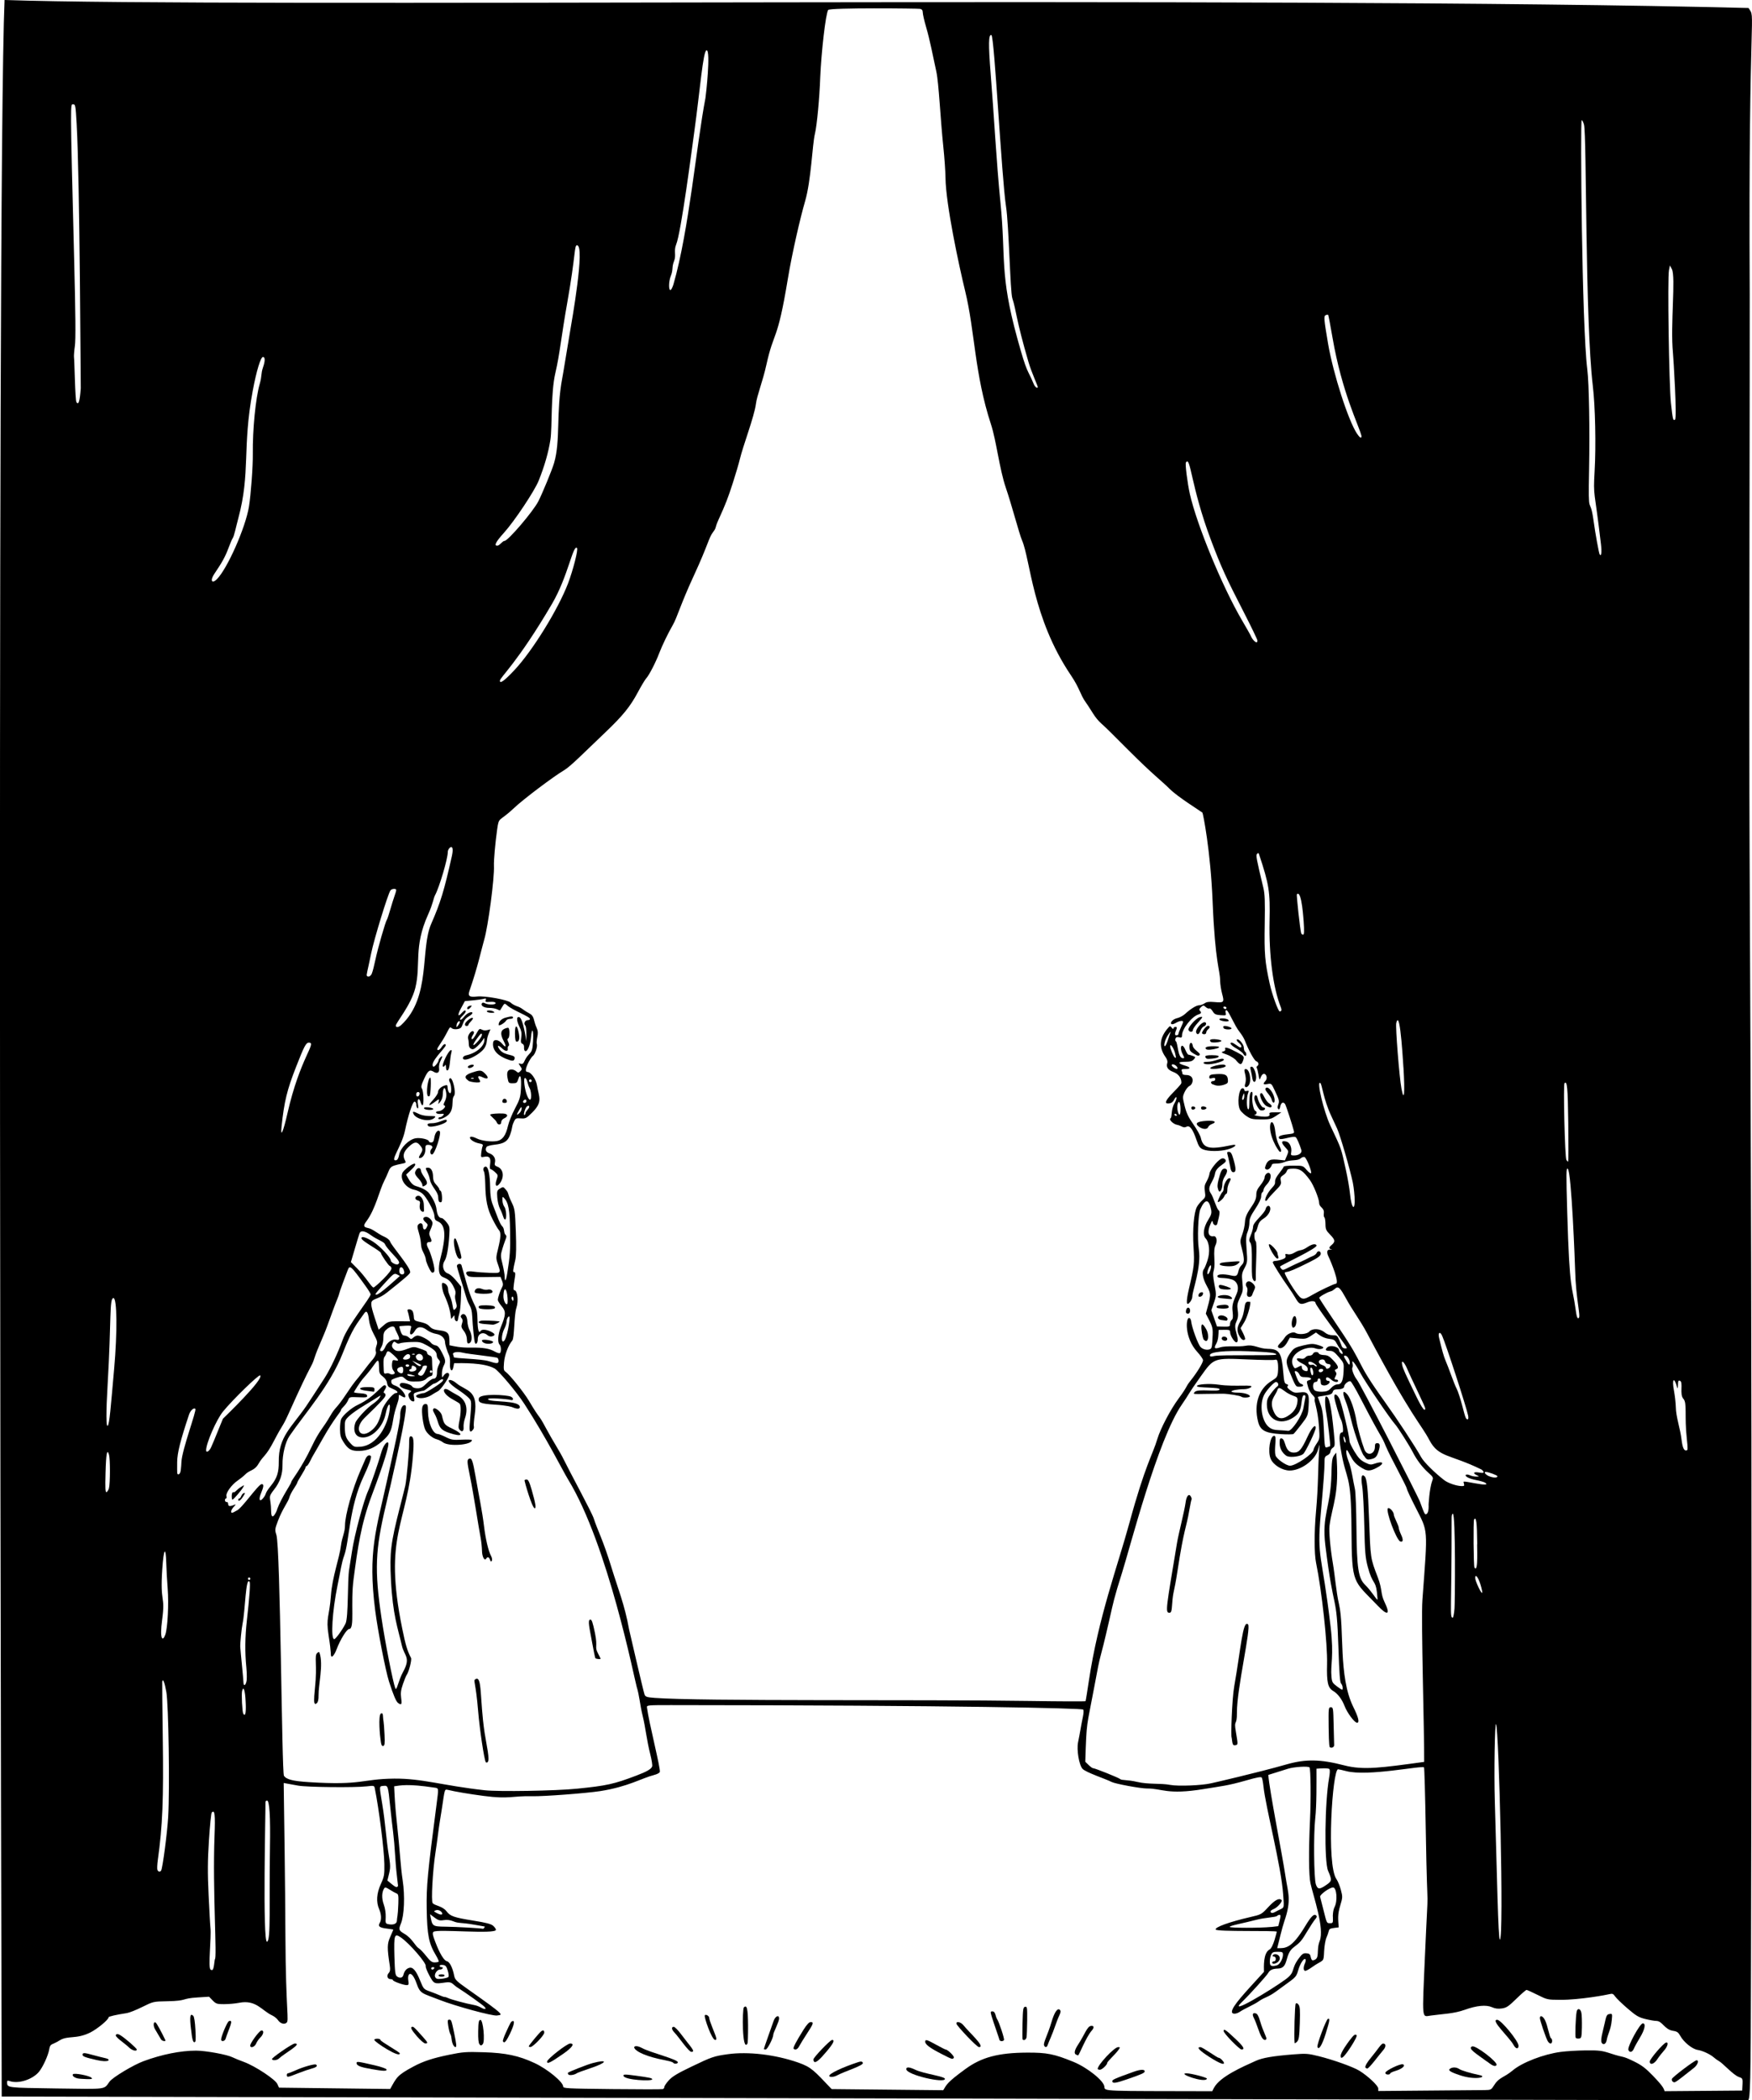 <?xml version='1.0' encoding='utf-8'?>
<svg xmlns="http://www.w3.org/2000/svg" version="1.1" id="Layer_1" x="0px" y="0px" viewBox="0 0 4171.6 5000" style="enable-background:new 0 0 4171.6 5000;"> <g transform="translate(1607.873,-59.539)"> <path d="M1232.5,2511.5c0-2.4,5.1-9.9,11.3-16.7c13.1-14.3,13.8-16.2,4.7-13.7c-9.1,2.6-28.7,25-26.5,30.4h0 C1224.2,2517.2,1232.5,2517.1,1232.5,2511.5z"/> <path d="M1240.2,2517.5L1240.2,2517.5c2.6,6.6,7,4.8,10.4-4.5c1.7-4.7,5.5-9.3,8.3-10.2c5.8-1.8,6.9-9.8,1.4-9.8 C1252.4,2493.2,1237.7,2511.1,1240.2,2517.5z"/> <path d="M1248.8,2570.4c2.4-3.9-15-11.9-16.5-20.8c-1.7-10.9-8.2-9.5-8.1,1.8c0.1,8.5,1.7,11.2,9.5,16v0 C1244.4,2573.7,1246.5,2574.2,1248.8,2570.4z"/> <path d="M1265.2,2727.8c-23,1.4-29,5.9-18.5,13.8v0c8.8,6.7,19.8,7.3,22.1,1.1c0.9-2.5,4.7-5.7,8.5-7.1 C1290.7,2730.6,1284.6,2726.6,1265.2,2727.8z"/> <path d="M1375.8,2979.9c0,3.8-2.3,12.6-5.3,19.6c-4.7,11.2-4.9,13.5-1.3,18.5c7.1,9.8,0.9,73.4,5.5,85.4v0c3.4,8.9,8.2,8,7.6-1.4 c-1-16.1,4-85-0.4-87.7c-3.4-2.1-4.2-21.4-0.8-21.4c1.3,0,3.8-5.8,5.6-12.8c2.6-10,5.7-14.3,14.4-19.8 c10.7-6.8,17.8-19.2,15.2-26.6c-2.2-6.1-8.7-3.9-10.5,3.6C1402.9,2949.3,1375.7,2968.8,1375.8,2979.9z"/> <path d="M1419.8,3038.6c-0.3,0,9.9,17.1,13.6,17.1c6,0,0.7-6.3,0.6-12.5C1433.9,3035.2,1399.4,3001.4,1419.8,3038.6z"/> <path d="M1365.7,3109.9c-6.3,0-9.5,8.1-5.2,13.2c1.8,2.1,2.5,7.1,1.5,11.2c-1.4,5.7-0.5,9.8,0,10c2.8,4.5,10.1,3.1,11.7-2.3 c2.3-7.6,6.7-13.5,6.7-18.3C1380.3,3118.4,1371.2,3109.9,1365.7,3109.9z"/> <path d="M1306.6,2908.5c1.7-3.8,4.2-7,5.5-7c1.3,0,2.4-4.2,2.4-9.3c0-17.1,14.3-27.8,4.5-27.8c-5,0-13.4,14.9-13.3,23.8 c0,4-1.2,8-2.8,9c-2.5,1.5-11.2,19.7-11.2,23.2h0C1291.8,2924.2,1304,2914.3,1306.6,2908.5z"/> <path d="M1428.8,2754.5c-4.9-46.2-25.4-17.8-0.7,29.8c0,0.7,9.5,17.4,11.9,17.4c4.3,0,3.4-4.7-3.2-17.4 C1433.5,2778.1,1429.9,2764.7,1428.8,2754.5z"/> <path d="M1233.8,2693.6c-7.1-1.4-6.3,8.7-0.5,7.5C1239.6,2699.8,1239.9,2694.7,1233.8,2693.6z"/> <path d="M-495,3205.3c-0.7-13.8-7.7-21.6-14-15.4c-2.6,2.6-2.5,4.4,0.3,7.7c2.7,3.2,3,6.5,0.9,12.7c-2.4,7.1-1.8,9.8,4.3,17.7 c10.8,14.2,5.5,25.4,9.3,29.2c-0.3,0.1,2.2,1.7,5.7-1.3c5.2-4.3,4.6-19.1-1.2-29.6C-492.3,3221.7-494.7,3212.2-495,3205.3z"/> <path d="M-587.3,3033.1c-6-10.6-5.5-16.7,1.3-16.7c6.6,0,7.1-2.5,2.2-12.8c-2.8-6-2.6-9.2,1.2-17.4c2.6-5.5,4.6-12.1,4.6-14.7 c-0.1-6.4-8.7-15.1-14.9-15.1c-8.1,0-9.4,5.6-2.7,11.8c7.1,6.5,7.2,6.8,3.2,14.2c-3.4,6.5-8.4,4.7-8.5-3.1 c-0.1-7.4-5.6-10.1-10.4-5.2c-3.4,3.4-3.3,6.4,1,21c7.7,26,1.8,29.6,10.3,45.7c3.2,6.1,5.9,13.6,6,16.5c0.1,5.5,7.8,23.4,12.8,29.9 c0.3,0,2.2,4.2,6.4,0.7C-569,3083-583.7,3039.4-587.3,3033.1z"/> <path d="M1363.5,3158.4c-11.8,0-4,22.4-18.4,47.2c-8.1,13.9-8.5,23.3-1.5,35.2c4.9,8.4,9.4,10.8,13.1,7.1c0.9-0.9-1.1-7.3-4.5-14.1 l-6.2-12.4l8.8-14.3c6.7-10.9,14.6-36.9,14.5-47.8C1369.2,3158.8,1366.7,3158.4,1363.5,3158.4z"/> <path d="M-459.8,3249.9c-2.3,1.4,2.4,5.6,2.8,5.6c6.3,4.5,21.8,3.9,23.3-0.9C-432.6,3251.2-455.3,3247.1-459.8,3249.9z"/> <path d="M-608.2,2926.9c-3.1,17.4,10.6,20.8,9.9,14.4c-0.1-1.1-0.3-7.1-0.4-13.2c-0.2-13.3-8.1-24.4-15.5-21.6 c-6.9,2.6-6.2,8.9,1.3,10.8C-608,2918.6-607.1,2920.5-608.2,2926.9z"/> <path d="M-467.2,3173.4c2.4,3.7,35.2,4.1,37.4,0.4c2.7-4.4-4.1-6.7-20.4-6.9C-466.1,3166.7-470.5,3168.3-467.2,3173.4z"/> <path d="M-435.7,3136.2c2.6-4.3-4.8-8.5-11.3-6.5c-2.9,0.9-9,0.1-13.7-1.9c-9.2-3.8-17.1-0.3-17,7.6 C-477.6,3140.4-438.7,3141.1-435.7,3136.2z"/> <path d="M-463.1,3203.8c-9.3,2.9-5.1,6.6,8.7,7.7c7.5,0.6,16.4,1.3,19.6,1.6c4.9,0.4,20.2-7.5,15.6-8 C-432.5,3203.4-459.2,3202.6-463.1,3203.8z"/> <path d="M1289.1,2616.5c-13.5,0.7-16.7,1.8-17.5,6.2c-1.9,10.6,13.9-2.9,14,6c0,2.4-1.8,4.3-4.1,4.3c-7.3,0-7.9,5.7-1,8.4 c0-1.7,7.8,6.9,27.4,0c7.4-2.6,8.6-4.3,7.9-11.8C1314.8,2618.3,1309.2,2615.5,1289.1,2616.5z"/> <path d="M-488.7,2453.8c-10.8,2.1-7.7,14.9,1.6,3.6C-483.8,2453.4-484,2452.9-488.7,2453.8z"/> <path d="M1320.3,2832.3c0.9,0,1,17.8,8.5,17.9c6.7,0,6.8-8.6,0.1-31.4c-3.9-13.4-6.2-17.1-10.6-17.1 C1310.6,2801.6,1315,2803.1,1320.3,2832.3z"/> <path d="M1335.5,2584.1c9.4,11,12.3,11.3,15.9,1.7c4.1-11.2,3.8-11.6-14-21.2c-20.8-11.2-30.4-13.9-28-8c3.7,9.2-22.5,4.4,3.4,13.3 C1324,2573.8,1335.4,2582.6,1335.5,2584.1z"/> <path d="M1296.4,3069.6c0,1.5,5.5,3.3,12.3,3.9c16.8,1.6,25.6-0.2,32.1-6.5c5.4-5.3,5.1-5.4-15.9-3.9 C1300.3,3064.9,1296.3,3065.8,1296.4,3069.6z"/> <path d="M1293.7,2867.3c-3.2,12.4-3.4,17.4-0.7,25h0c3.5,9.9,9.9-0.8,9.8-16.4c0-3.9,2.5-11,5.6-15.7c7.3-11.2,7.2-18.5-0.3-18.6 C1301.9,2841.6,1299,2846.7,1293.7,2867.3z"/> <path d="M1225.8,3179.6c-0.1-8.5-7.4-9.7-9.4-1.6c-0.8,3-0.7,6.3,0.2,7.1C1220.7,3189.2,1225.9,3186.1,1225.8,3179.6z"/> <path d="M1250.2,3146.4c2.9-0.5,5.7-3.3,6.2-6.2c0.7-3.8-0.5-4.9-4.3-4.2c-2.9,0.5-5.7,3.3-6.2,6.2 C1245.3,3145.9,1246.5,3147.1,1250.2,3146.4z"/> <path d="M1262,2574.9c0,2.9,3.7,5.2,3.7,4.9c3.6,1.4,21.8-0.6,25.9-2.9c5.8-3.3,0.6-5.4-13.7-5.4 C1267.3,2571.4,1261.9,2572.6,1262,2574.9z"/> <path d="M1251.9,2697.3c0.1,7,13,3.2,12.9,0C1264.8,2694.1,1251.8,2690.3,1251.9,2697.3z"/> <path d="M1273.8,2602.3c0.1,5.3,50.2-1.6,33.5-8C1301,2592,1273.7,2598.5,1273.8,2602.3z"/> <path d="M1266.2,2587.4c-6,0-9.4,1.1-8.3,2.8c5.4,8.5,53.4-3.7,47.9-9.1C1301.1,2576.5,1283.6,2587.4,1266.2,2587.4z"/> <path d="M1414.8,2711.7c5,12.7-43.3,2.3-35.6,1.8c5.5-0.3,6.9-7.8,1.8-9.5c-4.3-1.4-8.7-24.5-6.9-35.9c0.9-5.3,0.3-9.3-1.3-9.3 c-9.7,0-3.1,44.9-8.8,41.4c-3.8-2.3-4-27.4-0.4-37.3c2.6-6.9,2.3-7.5-2.9-6.2c-3.8,1-5.8,0.1-5.8-2.5c0-2.2-1.9-4-4.1-4 c-9.1,0-13.5,37-6.1,51.3c3,5.8,14.6,14.9,15.2,14.9c10.2,7,14.2,7.9,34.6,8c26.1,0.1,24.6-0.9,48.7-16.9 C1421.3,2707.5,1412.9,2706.7,1414.8,2711.7z M1352.2,2666c2.1-5.1,2.4-4.9,2.7,2C1355.3,2680.8,1345.2,2682.5,1352.2,2666z"/> <path d="M1420.2,2677.8L1420.2,2677.8c2.2,8.4,7,9.2,6.9,1.1c-0.2-15.1-14.8-35.3-21-29.1C1400.8,2655.1,1416.8,2665,1420.2,2677.8 z"/> <path d="M1258.7,3248.7c9.5,11.3,14.1-9.3,5.5-24.7C1243.3,3186.6,1256.6,3253,1258.7,3248.7z"/> <path d="M1300.4,2537.4c0-3.5-36-8.1-25.2,2.5C1278.2,2542.9,1300.4,2540.7,1300.4,2537.4z"/> <path d="M1316.5,2487.2c-3.6-3.6-20.8-4.6-21-1.2C1295.1,2490.4,1324,2494.6,1316.5,2487.2z"/> <path d="M1378.7,2672.3c-1.1,8.1,11,30.3,14.8,30.3c4.7,1.6,10.9-0.6,10.8-3.9c0-1.4-1.8-2.6-4-2.6c-3.9,0-11.9-13.5-14-23.7 C1384.8,2665,1379.6,2664.9,1378.7,2672.3z"/> <path d="M1373.8,2625.5L1373.8,2625.5c1.8,11.9,7.6,13.1,9.1,1.9c1.4-10.4-5.2-28.5-10.4-28.5 C1366.1,2598.9,1370.6,2604.3,1373.8,2625.5z"/> <path d="M1408,2692.7c8.1,3.9,10,4,11.9,0.9c0.9-1.4-1.7-4.6-5.6-7.2c-10.3-6.7-14.3-24.6-18.8-24.6 C1387.3,2661.8,1397.9,2687.8,1408,2692.7z"/> <path d="M1356.6,2641L1356.6,2641c-2.7,8.3,5.3,9,9.6,0.9c6.3-11.8,1-37.3-7.7-37.3C1349,2604.6,1363.4,2620.6,1356.6,2641z"/> <path d="M1305.7,2507.2c2.4,3.7,18.9,4.1,18.8,0.4C1324.4,2504.5,1299.1,2496.8,1305.7,2507.2z"/> <path d="M1296.3,3191.5c-7.1,2.7-4.8,9.1,3.7,10.4c4.4,0.7,9.5,1.4,11.5,1.6c2,0.2,3.6-1.5,3.5-3.9 C1315,3194.5,1302.6,3189.1,1296.3,3191.5z"/> <path d="M1336.2,2555.6c7.1,3.9,16.6,11.7,15.7,12.2c8.4,13.2,9.9-1.5,4.8-4.6c-1.6-1-2.9-5.3-3-9.7c-0.1-8.3-12.9-23-16.7-19.2 c-1.2,1.2,0.8,4.5,4.4,7.4c6.5,5.2,8.8,11.5,4.1,11.4c-3.4,0-16-11.5-20.6-11.5C1318.2,2541.7,1324.1,2549,1336.2,2555.6z"/> <path d="M1254.7,2519.8c3.3,3.3,9.5,1.9,9.5-2.1c0-2.2,1.9-5.5,4.2-7.5c5.4-4.5,5.5-8.6,0.1-8.6 C1262.9,2501.6,1251,2519.8,1254.7,2519.8z"/> <path d="M1607.8,3433.7c11.3,48.1,30.5,92.8,31.5,90.7c6.6,9.9,8.1,10.7,16.4,9c11.2-2.3,14.6-5.6,18.6-18.1 c4.7-14.5,3.9-20.2-2.7-20.2c-4.4,0-5.7,1.9-5.7,8c0.2,18.7-18.6,23.9-25.1,7c-6.8-17.8-16.2-51.7-18.9-67.7 c-4.3-26.2-14.1-54.5-21.8-63.3c-10.4-11.9-12.5-5.5-4.7,14.3C1599.4,3402.9,1604.9,3421.1,1607.8,3433.7z"/> <path d="M1299.6,3166.2c-10,1.2-12.8,3.3-9.2,6.9v0c1.3,1.3,27.3,3.8,27.3-1.8C1317.6,3166.1,1312.3,3164.6,1299.6,3166.2z"/> <path d="M1671.9,3881.4L1671.9,3881.4c24.6,25.9,31.6,22.5,16.8-8.2c-9.9-20.7-4.6-28.8-16-58.7c-17.7-46.2-17.2-43.4-20.8-140.1 c-2.6-71.6-5.1-95-10.5-100.3c-7.2-7.1-9.3,1.7-5.8,23.6c1.9,11.6,4.1,53.8,5,93.8c1.4,64,2.4,75.6,8.3,98.2 c11.2,42.7,18.4,30.7,21.8,60.5c1.1,9.8,1.6,17.8,1.1,17.8c-1.9,0-15.2-21.9-28.9-35.2c-16.5-15.9-20.1-39-21-135.3 c-0.4-44.5-2-86.1-3.5-92.5c-4.8-20.9-8-49.3-15.8-68.4c-3.1-7.7-5.3-17.3-4.9-21.4c0.7-6.4,2-5.1,9.6,9.6 c6.5,12.5,12.5,19.5,22.9,26.4c16.6,11.1,22.4,11.5,39.2,3c20.8-10.5,17.2-18-4.8-10.1c-8.2,2.9-11.1,2.6-22.5-3.1 c-10.3-5.1-15.5-10.5-24.8-25.7c-6.4-10.6-11.7-21.5-11.8-24.3c-0.1-12.6-19.1-91.9-24.4-102c-6.3-12-13.4-13.3-11.7-2 c1.4,9.7,12.2,45.9,15.3,51.3c4.4,7.8,7.3,31.1,3.8,31c-7.5,0-8.7,10.9-4.2,38.6c13.6,83.9,25.1,49.6,25.8,193.5 C1610.8,3833.6,1614.2,3820.8,1671.9,3881.4z M1596.1,3493.1c-1.2,3.7-5-5.6-4.9-12C1591.5,3474,1597.3,3489.5,1596.1,3493.1z"/> <path d="M1293.2,3355.8c-21.1-3.1-51.3-1.1-51.1,3.5c0.2,5,56,1.9,54,8c-2.3,6.9-52.2-2.6-59.2,6c-4.4,5.4-6.1,5.1,30,4.5 c15.8-0.3,32.6-0.4,37.3-0.4c12.9,0.2,41.2,4.8,43.5,7.1v0c3.6,3.5,21.8,2.3,20.5-1.4c-1.6-4.6-15.3-8.3-30.2-8.3 c-6.7,0-12.8-1-13.6-2.3c-1.7-2.7,14.6-5.9,30.1-5.9c5.6,0,12.7-2,15.8-4.3C1380.9,3353.9,1334.5,3361.9,1293.2,3355.8z"/> <path d="M1726.3,3729.2c6.8,2.3,7.6-4,2-16c-3-6.4-5.5-13.7-5.6-16.2c-0.2-6.4-11.8-26.2-11.9-32.1c-0.1-6.7-10.9-18-14-14.7 C1691,3656.2,1717.1,3726,1726.3,3729.2z"/> <path d="M1472.7,3517.6c-23,0-18.4-31.7-28.9-33.7c-4-0.8-4.8,1.4-4.7,11.7c0.2,21.7,18.7,32,18.7,30.7c8.5,3.5,30.8,0.3,37.3-5.4 c5.8-5.1,29.9-55.4,29.8-62.2c-0.1-10.6-9.9,0-19.7,21.5C1491.1,3510.8,1485.2,3517.6,1472.7,3517.6z"/> <path d="M-484.1,2612.9c-16.9,5.5-19.7,11.6-8.7,19.1c0,2.6,28.3,7.3,28.2,2.3c0-1.2-1.3-4-2.8-6.3c-4.4-6.8-0.8-8.5,8.4-4 c12.8,6.3,16.5,2,6.8-7.9C-461.7,2606.5-463.9,2606.3-484.1,2612.9z M-483.7,2627.7c-7.8-0.3,1.5-3.7,3.8-1.5v0 C-479,2627.1-480.7,2627.8-483.7,2627.7z"/> <path d="M1558.2,4218.6c3.7,3.6,10.9,0.4,10.6-4.6c-0.2-2.7-0.7-24.1-1.2-47.6c-0.9-40.6-1.2-42.6-6.7-42.6 c-5.5,0-5.7,1.9-5.2,46.4C1556.1,4218.2,1558.2,4218.3,1558.2,4218.6z"/> <path d="M1468.7,3217.2c1.5,3.7,2.6,4,6.1,1.1c5.7-4.7,5.5-25.6-0.2-25.6C1469.9,3192.7,1465.8,3209.9,1468.7,3217.2L1468.7,3217.2 z"/> <path d="M1299.2,3127.8c8.9,2.3,23.7,2.1,23.7-0.4c0-2.3-19-9-25.6-9C1292.1,3118.4,1293.7,3126.4,1299.2,3127.8z"/> <path d="M1303.8,3150.5c6.7,0.6,14.6,1.3,17.5,1.6c8.2,0.8,4-6-5.2-8.5C1301.1,3139.7,1276.5,3148.1,1303.8,3150.5z"/> <path d="M1281.1,2550.2c-15.5,0-21.6,2.5-17.1,7C1269.4,2562.6,1318.2,2550.3,1281.1,2550.2z"/> <path d="M1215.1,3636.5c-2.4,18.8-17,75.1-20.4,95.9c-25.7,154.6-28.6,166.5-18.4,166.5c4.6,0,5.6-3.1,6.9-22.1 c2.2-30.9,4.5-23.9,12.6-77.5c15.8-103.6,20.5-99.5,28.2-145c2.3-13.2,4.7-24.6,5.4-25.3s-0.1-3.8-1.8-6.8 C1223.1,3613.9,1217.1,3620.6,1215.1,3636.5z"/> <path d="M1307.7,3241.5c-7-1-9.3,6.4-2.8,9C1315.6,3254.7,1317.9,3243,1307.7,3241.5z"/> <path d="M1330.9,4073.9c-5.5,31.1-8.4,122-6.1,122.1c2.1,17.4,2.8,18.9,8.5,18.1c6.8-1,6.8-0.6,1.5-31.8 c-5.4-31.6,2.8-11.4,2.5-45.7c-0.5-56,34.3-202.5,26.5-210C1351.2,3914.2,1346.6,3985.4,1330.9,4073.9z"/> <path d="M1605.2,4917.3c-4.8,6.3-21,28.6-20.9,36.5c0.1,10.3,8,3.2,23.9-21.1c10.1-15.5,15.6-26.6,14-28.2 C1618.7,4901.2,1615.8,4903.5,1605.2,4917.3z"/> <path d="M234.2,4870.4c-4,11.2-23.3,65.5-23.3,67c0,0.6,2,1.1,4.4,1.1c4.1,0,18.2-27.6,18.1-35.3c-0.1-4.9,13.9-30.4,13.8-38.7 C247.1,4855.1,238.2,4859.1,234.2,4870.4z"/> <path d="M163.3,4838.4c-3.8,3.8-4.6,107.6,8.6,86.1c0.9-1.5,1.5-20.7,1.4-42.8C173,4841.4,170.6,4831.1,163.3,4838.4z"/> <path d="M80.8,4863.4c-0.1-4.6-7.6-9.3-10.4-6.4c-2.9,2.9,16.6,58.8,24.6,58.8c4.8,0,3.9-3.6-7-30.3 C84.1,4875.9,80.8,4866,80.8,4863.4z"/> <path d="M643.7,4938.6c-1.1,0-11.2-5.1-22.4-11.3c-22.3-12.4-26.3-13.5-26.2-7.1c0.1,6.4,11.4,14.9,38.2,28.6 c26.8,13.7,27.2,13.9,30,9.2C665.1,4954.8,648.6,4938.6,643.7,4938.6z"/> <path d="M13.9,4902.3c-7.2-9.8-15.1-17.7-17.5-17.7c-5.8,0-5.4,6.2,1,12.9c12.2,12.9,34.4,46.7,41,46.7 C49.6,4944.2,36.3,4932.4,13.9,4902.3z"/> <path d="M434.5,4969c-37.3,12.3-68,26.9-67.9,32.3c0,3.6,10.8,3.2,18.1-0.8c19.3-10.5,66-24.1,61.8-30.6 C444.5,4966.6,442.1,4966.5,434.5,4969z"/> <path d="M-93.8,5000.9c-26.7-3.6-30.9-3.5-29.4,0.7c3.4,9.8,68.3,13.1,68.3,7.9C-55,5006.7-60.9,5005.4-93.8,5000.9z"/> <path d="M571.8,4986.9c-14.4-6.9-21.9-7.4-21.8-1.6c0.2,13.7,92.2,34.6,92.1,23.2C641.9,5002.5,591.8,4996.4,571.8,4986.9z"/> <path d="M322.2,4873.3c-3.6,0-9.4,6.3-17.1,18.6c-17.8,28.5-25.3,42.9-23.3,44.9c4,3.9,9.5,1.4,13.4-6.3 c2.3-4.4,10.5-17.8,18.3-29.7C329.2,4876.9,330.3,4873.3,322.2,4873.3z"/> <path d="M373.4,4915.8c-4.6,0-44.7,41.9-44.6,46.6c0,3.6,1.8,5,1.9,5.3c3.5,3.4,12.4-3.9,29.3-24.1 C376.8,4923.7,380.5,4915.8,373.4,4915.8z"/> <path d="M-79.4,4935c-27.3-15-34.9,11.9,54.8,29.1c19.4,3.7,19.2,5.9,19.6,5.9c2,3.2,9.1,3.2,11-0.1 C10.4,4962.8-58.6,4946.4-79.4,4935z"/> <path d="M-196.7,4970.9c-12.8,3.4-55.8,20.2-58.9,23.1c-0.5,0.5-0.1,2.3,0.9,3.9c2,3.1,14.8,1.3,20.2-2.8 c1.6-1.2,16.3-6.6,32.7-12.1C-162.3,4970-158.5,4960.8-196.7,4970.9z"/> <path d="M-985.9,4893.5c-5.1,1-26.2,29.8-26.2,35.7l0,0c0,7.1,10.8,3.5,14.1-4.7c1.8-4.5,6.4-11.1,10.2-14.7 C-979.9,4902.3-978.7,4892.1-985.9,4893.5z"/> <path d="M-905.8,4924.3c-6.7,0-59.4,37.2-54.2,37.2c0.1,3.8,11.4,3,15.7-1C-930.3,4947.4-886.9,4924.3-905.8,4924.3z"/> <path d="M-855.7,4974.4c-3.4-2-30.9,5.8-48.1,13.7c-8.6,3.9-16.9,7.1-18.4,7.1c-0.3,0-2.8,0.4-2.7,4.3c0.1,5.8,2,5.5,26.2-4.1 c11.6-4.6,26.5-9.7,33.2-11.5C-854.3,4981-850.6,4977.4-855.7,4974.4z"/> <path d="M-625.3,4884.5c-6.7,0-3.9,6.3,9.8,22.2c8.3,9.6,17.4,17.5,20.2,17.5c7.2,0,6.5-2-5.4-15.3 C-619.8,4887.5-622.8,4884.5-625.3,4884.5z"/> <path d="M-702.2,4915.6c-0.1-3.6-14.4-3.6-14.4,0c0.1,5.1,61.5,44.7,60.7,32.1C-656.1,4944.7-702.2,4919.4-702.2,4915.6z"/> <path d="M-538.2,4867.5c-3.9,0-4.3,2.3-2.4,14.7c1.2,8.1,3.4,16.9,5,19.7c3.9,7.1,1.7,13.3,5.8,23.6c0,0.8,3.5,7.3,6.2,7.3 c3.4,0,2.9-5.3-3.3-35.5C-533,4868.7-533.4,4867.5-538.2,4867.5z"/> <path d="M-319.2,4895.2c-4.4,3.1-29.6,33.6-29.6,35.7c0,1,1.8,1.8,3.9,1.8c6.1,0,33-28,32.9-34.2 C-312,4892.8-314.4,4891.7-319.2,4895.2z"/> <path d="M-250.2,4924.3c-7.7,0-55.2,37.1-55.1,43.1c0.1,6.4,7.7,2.7,37.8-18.1C-245.3,4933.9-238.6,4924.3-250.2,4924.3z"/> <path d="M-464.2,4868.1c-3.8,0.7-4.7,5.6-5.1,27.4c-0.3,17.6,0.7,27.9,3.1,30.6l0,0c3.1,3.6,4,3.6,7.6,0 C-452.4,4919.9-457.5,4866.8-464.2,4868.1z"/> <path d="M-387.5,4871c-3.8,1.2-4.2,1.9-16,27.6c-4.6,10-7.7,19.3-6.9,20.6c1.6,0,2.4,11.8,16.7-18 C-383.8,4880.4-381.5,4869-387.5,4871z"/> <path d="M-714.5,4976.5c-42.3-9.8-44.4-10.1-44.4-5.3c0.2,10.2,34.7,12.9,34.7,13.9c28.7,5.1,38.2,5.4,36.6,0.9 C-688.2,4984.1-700.3,4979.8-714.5,4976.5z"/> <path d="M1915,4999.5c-21.4-4.4-43-10.9-48.2-14.4c-6.6-4.5-15.4-5-21.5-1.2c-6.3,4-0.9,7.9,21.9,15.6v0 C1905.7,5012.7,1935.4,5003.7,1915,4999.5z"/> <path d="M1897.5,4931.2c-12,4.6,9.8,17.4,35.3,36.2c0-1.5,17.5,16.4,22.6,8.2C1959.4,4969.1,1905.8,4928,1897.5,4931.2z"/> <path d="M686.2,4880.9c-6.5-8.1-18.3-10.5-16.6-3.4c1.2,5.2,48.3,55.4,53.6,55.4C739.3,4932.9,700.7,4898.9,686.2,4880.9z"/> <path d="M1685.5,4924.4c-4.9,0-11,11.9-28.2,32.6c-21.4,25.9-12.1,25.2-13.4,25.2c1,0.9,2.6,1.7,3.6,1.7c4.7,0,28.5-32.8,37.9-43.5 C1692.6,4932.5,1692.6,4924.4,1685.5,4924.4z"/> <path d="M1957,4867.8c-17.2,0,29.3,41.9,39.2,60.3c5,9.4,11.8,10.2,11.6,1.4C2007.5,4918.1,1966,4867.8,1957,4867.8z"/> <path d="M1554,4865.6c-4.2,1.4-26.8,61.7-25,66.8c3,8.8,11.1-4,19.5-31C1558.5,4869.2,1559.3,4863.8,1554,4865.6z"/> <path d="M2303.8,4876.3c-7,0-37.3,55.9-34.4,63.3c2.9,7.3,9.6,5.6,13.2-3.3c1.8-4.4,8.3-16.2,14.4-26.2 C2308.5,4891.3,2311.5,4876.3,2303.8,4876.3z"/> <path d="M2554.6,5059.5c4.7-5.9,6.3-30.6,6.7-327.8c0.4-287.8,4-1200.5-3.3-2641.3c-1.7-328.9,0.8-1219.6,0.3-1329.7 c-3.7-707.4,15.9-653.8-2.9-682.1C1399.9,49.6-1069.1,78-1597,59.5c-19.7,464.1-6.8,4990.7-6.8,4991 C-1603.4,5050.6,2554.3,5059.5,2554.6,5059.5z M2366,702.9l2.3-11.5l4.5,8.5c9.9,18.5-3.9,133.1,2.7,199.7 c1.1,11.4,10.2,155.7,4.9,159c-4.7,2.9-5.4-0.2-9.7-39.9C2366.1,975.9,2362.3,721.2,2366,702.9z M2385.7,3363.2 c0.8,3.1,1.6,0.3,1.7-6.3c0.2-9.5,1.1-11.7,4.6-10.4c8.8,3.3-1.6,32.2,8.4,43.1c9.3,10.1,2.1,41.3,8.1,94.6 c2.7,23.6,1.6,26.8,1.6,26.3c-0.6,1.2-2.2,2.1-3.5,2.1c-5.2,0-8.5-8.1-10.6-25.7c-3.2-27.3-13.3-53.6-13.7-78.1 c-0.2-9.5-2.2-26.9-4.4-38.6C2372.4,3341.4,2378.5,3335.8,2385.7,3363.2z M2158.2,345.4c1.6,0.5,4,5.4,5.5,10.8 c6.7,24.5,2.3,463.7,21,621.9c5.8,49.1,7.8,142.2,4.3,202.7c-3.7,64.7-0.3,40.9,15.1,174.5c2.2,19.2,0.7,30.5-3.1,23.9 c-2-3.5-10.4-49.9-14.5-79.8c-9-66-13.1,1.6-10.7-122.2c1.8-95.7-0.1-204.9-4.2-237.9C2158.4,834.6,2154.7,344.3,2158.2,345.4z M2142.6,3083.6c1.7,67.4,13.5,108.6,8.8,113.3c-3.3,3.3-5.2-1.9-7.9-22c-7.7-56.9-14.2-33.9-19.7-228.1 c-2.7-95.2-2.6-107.9,1.2-104.9C2134.1,2849.4,2142.2,3068.7,2142.6,3083.6z M2117.3,2638.2c6.3-6.4,7.8,9.4,8.9,94.2 c0.6,50,0.5,91.5-0.2,92.2c-0.7,0.7-2.7-1.1-4.3-4.1C2118.2,2814.2,2114,2641.5,2117.3,2638.2z M1930,3563.6 c6.2,0.1,27,7.8,27.5,10.1v0c0.9,4.4-10.1,4.3-20.3-0.1C1929,3570,1924.2,3563.5,1930,3563.6z M1963.5,4676.8 c-4.3,1.4-7-159.7-12.2-331.3c-2-66.1,0-186.6,3-181.4C1961.2,4176.2,1973.4,4673.5,1963.5,4676.8z M1825.9,3239.4 c8.7,19,57.2,167.7,61.8,189.6c1.2,5.6,0.8,9.3-1,9.3c-4.2,0-4.8-1.4-13.2-33.4c-4.2-16-9.9-33.2-12.5-38.3 c-7-13.2-19.9-52.3-26.9-67.9c-4.1-9.2-8.4-24.6-15.6-55C1815.7,3231.4,1820.9,3228.4,1825.9,3239.4z M1919,3557.6 c2.3,1.1,4.7,3.7,5.4,5.7c1,2.8-1.5,3.2-10.6,1.7c-12.9-2.2-15.9,1.4-5.3,6.4c6.4,3.1,6.4,3.1-1.3,3.3c-4.3,0.1-11.1-1.3-15.1-3.1 c-13.4-6-18.5,4.9,15.1,11.5c9.1,1.8,18.4,4.5,20.7,5.9c8.7,5.5-0.1,6.1-23.5,1.7c-35.4-6.6-26.6-4.4-26.6,1.2 c1.6,4.8,0.6,5.6-6.2,5.4c-12.1-0.4-31.7-7.2-40.6-14c-22.6-17.4-48.2-42.8-54.6-54.1c-14.6-26.2-56.3-89.6-88.1-134 c-74.1-103.5-41.7-76.1-107.3-173.1c-26.9-39.8-45.5-68-47.7-72.5c-1.2-2.3,17.6-13.3,26.5-15.6c16-4,14.2-25.7,35.5,13.5 c18.8,34.6,34.5,53.1,52.3,86.7c107.8,203.7,126.6,213.1,148.1,253.9C1817.7,3529.7,1844.5,3521.1,1919,3557.6z M1916.6,3829.8 c0-0.4,5.5,17.3,4.7,21.2c-1.1,5.3-16.5-27-16.6-34.7C1904.5,3805.5,1911.1,3813,1916.6,3829.8z M1902.9,3791.2 c-2.2-3.5-3.1-110.7-0.9-114.3c5-8.2,7,6.8,7.5,57.4C1908.3,3734.3,1912.9,3807,1902.9,3791.2z M1855.4,3888.6 c-1,12.1-2.9,22-4.2,22c-7.9,0-2.5-17.5-2.7-238.3c0-5.1,1.3-9.3,2.9-9.2C1858.3,3663.1,1856.5,3875.6,1855.4,3888.6z M1793.8,3644.9c0.1,9.4-1.4,15.8-4.1,18.1c-4.6,3.8-5.1,3-16.5-28.2c-5.2-14.3-141.1-279.6-150.3-290.9 c-6.7-8.2-13-24.8-10.8-28.4c1.2-2,1.6-6,0.7-9c-3.6-13.2,5-3.2,17.8,20.5c12.3,22.9,70.4,108.7,83.8,123.8 c6.5,7.3,34,50.7,41.5,65.5c9.3,18.4,22.8,36.2,36.7,48.7c12.3,11,12.8,12.1,9.7,19.9C1795.8,3601.9,1793,3644.9,1793.8,3644.9z M1605.9,3305.7c-0.8,4.2-2.4,3.1-7.5-5.5c-7.7-12.7-7.8-13.3-2.8-13.3C1600.7,3286.9,1607.2,3298.7,1605.9,3305.7z M1785.6,3412.2 c0.1,9.8-7.8-0.7-20.9-27.6c-27-55.6-32.1-67-33.9-75.6c-3-14.1,4.6-8.1,12,9.4C1752.5,3341.5,1785.6,3407.9,1785.6,3412.2z M1716.7,2495c9.8-40.6,17.2,115.8,17.1,105.3c3.8,62.1,1.7,84.7-4.8,50.4C1724,2623.9,1714.5,2504,1716.7,2495z M1548.9,809.7 c2.5-1,5.1-1.2,5.7-0.6c0.6,0.6,5.3,25,10.3,54.2c22.5,130.6,62.3,208,68.3,231.9c0.8,0,2.9,15.6-9.7-2.9 c-20.7-30.4-56.8-142.5-69.2-214.8C1544.3,818.5,1543.7,811.7,1548.9,809.7z M1535.6,2637.6c4.7,2.9,6.9,37.2,26.4,78.7 c3.3,7.1,9.6,20.6,13.9,30c7.3,16,30.5,95.8,37.4,128.7c2.9,14.1,4.1,33.8,4.1,33.5c2.1,36.7-7.2,30.2-10.9-7.6 c-1.2-12.4-5.6-37.4-9.6-55.7c-12.5-55.9-9.3-46.8-37.3-106.5C1543.9,2705.2,1526.6,2632,1535.6,2637.6z M1480.1,2188.4 c12.1-12.1,16.1,69,16,63.5c1.7,24.4,1.4,32.8-1.2,32.8c-1.9,0-4-1.6-4.6-3.6C1487.9,2274,1478.6,2189.9,1480.1,2188.4z M1441.5,2456.6c3.5,8.8,0.7,9.2,1.2,9.2c-0.9,0.9-2.5,1.7-3.4,1.7c-3.7-0.1-18.3-40.6-23.9-66c-11.6-52.8-13.1-71.2-11.9-142 c0.9-54.8,0.3-71.6-3.3-86.6c-16.8-70.2-18.1-77.4-14.9-80.7c2.4-2.5,3.6-2.3,4.6,0.8c24.1,72.6,26.7,89,25.1,160 C1413.4,2333.9,1423.3,2410.3,1441.5,2456.6z M1215.8,1160.7c11.2-18.3,11.4,56.8,60.1,185.6c23.6,62.4,35.6,88.8,77.8,170.8 c17.8,34.7,32.4,65,32.4,67.3c0.1,11.4-12.6-2.9-15.2-10c-0.9-2.4-10.7-19.8-21.8-38.7c-46.7-79.7-107.1-226.1-123.8-300 C1219.5,1209.9,1213.7,1164.2,1215.8,1160.7z M1312.4,2458.8c0,3.7-4.8,3.8-7.2,0C1302.8,2455,1312.4,2455,1312.4,2458.8z M752.7,143c7.2,2.4,24.3,339.7,34.8,408c7,45,9.9,203.4,15,218.6c9.1,27.1,8.6,50,38.7,152.4c7.4,25.2,21.8,55.4,21.8,58.7h0 c0.1,4.9-6.3,0.5-9.2-6.3c-16.4-39.4-15.4-21.8-39.6-110c-42.4-154.6-26.7-189.2-39.9-322.1c-10-100.4-15.4-208.9-23.4-308 C745.4,164.7,745.8,140.7,752.7,143z M-10.8,716.9c6.3-15.4,2-21.2,7.9-35.9c5.7-14.3-1.3-23.9,5-39.4 C14,612.6,39.4,415.4,45.4,372.2c13.5-97.5,20.8-192.9,29.2-192.9c10.1,0-1.4,106.1-2.8,113.8c-21.5,112.1-39.2,314.8-76,442.9 c-2,7-5.2,13.3-7,13.9C-16.2,751.4-15.8,729.4-10.8,716.9z M-408,1328c25.2-28,72.8-99.5,82.7-124.1c13.9-34.6,23.4-67.7,28-97.6 c4.6-30,0.3-109.6,11.9-159.5c10.6-45.2,13.7-85.5,28.2-166.7c20.4-114.9,16.4-136.6,23.2-136.6c19.9,0-12.8,183.2-16.1,202.7 c-10,58.8-15.8,96.7-19,113.5c-15.3,81-3.6,148.6-19.6,202.5c-4.9,16.6-28.7,74.1-37.6,91.2c-12.8,24.5-72.1,93.8-80.3,93.8 c-4.8,0-11.8,11.5-17.4,11.4C-432.1,1358.7-427.4,1349.5-408,1328z M-255.2,1448c-23.5,61.9-85.2,161.6-128,207 c-23.8,25.3-34.3,32.9-34.4,25.1c-0.1-7.6,41.7-42.4,124.3-183.4c37.9-64.8,49.9-141.9,59.3-132.6 C-230.7,1367.3-243.2,1416.3-255.2,1448z M-520.7,2499.4c0.7-6.4,7.8-12.5,7.9-6.7c0,1.4-1.9,5-4.3,8.1 C-521.3,2506.1-521.4,2506.1-520.7,2499.4z M-619,2411.4c13.8-55.4-4.7-97,30.4-174.6c12.1-26.8,12.5-38.5,16.8-46.5 c10.1-18.7,30.4-87.4,30.1-102.3c-0.1-10.1,17.4-25.1,9.7,9.8c-18.5,82.7-26.9,110.2-49.1,160.9c-26.6,60.6-0.1,174.3-71,240.6l0,0 c-6.6,6.2-13.4,7.1-13.3,1.8C-665.3,2494.3-629.2,2452.6-619,2411.4z M-608.8,2664c-1.3,7.2-8,8.1-8.1,1.2 C-617.1,2657-607.7,2657.7-608.8,2664z M-724,2328.6c6.8-33.4,40.2-142.3,45.9-149.5c3.3-4.2,13.6-4.8,13.7-0.8 c0,1.5-1.7,7.7-3.9,13.6c-5.8,15.8-15.4,52.5-18.2,56.6c-3.7,5.4-21.8,68.6-27.3,94.9c-3,14.4-6.9,29.6-8.7,33.6 c0.6,0-5.7,11.6-11.7,5.8C-736.2,2380.8-732.7,2371.5-724,2328.6z M-735.5,2967c22.2-29.9,30.8-73.5,42.6-96.4 c17.5-33.9,6.1-33.5,44.5-41.3c6.8-1.4,7.5-2.4,4.9-7.1c-6.1-11.1-3.7-20.6,8.2-32c12.7-12.1,19.2-13.6,26-5.8 c8.6,9.9,8.9,12.2,2.9,22.1c-4.7,7.6-5.1,9.9-1.9,9.9c7.1,0,13.5-10,13.3-20.9c-0.1-9.2,0.7-10.5,6.9-10.5c8.3,0,12.3,4.9,7.8,9.4 c-4.5,4.5-3.8,13.5,1.1,13.5c6.5,0,23.1-50.6,18.2-55.4c-4.5-4.4-10.9,3.4-12.8,15.5c-1.3,8.5-3.1,11.3-7.3,11.3 c-3,0-5.5-1.2-5.5-2.6c-0.1-4.7-20-9.4-31.6-7.4c-16.1,2.7-36.1,22.6-39.2,39c-1.5,8.2-4,12.7-7.2,13.3 c-16.2,3.1,13.1-32.4,21.1-70.9c7.4-36,18.2-68.6,22.6-68.6c2.4,0,4.1,2.9,4.2,7c0.1,8.5,6.9,15.6,4-1c-2.3-13,3-16.8,6.3-4.5 c1.1,3.9,3.1,7.2,4.5,7.2c3.7,0,2.7-33.5-1.3-39.6c-2.7-4.2-1.6-8.9,5.6-24.3c9-19.2,12.8-21.9,22.7-15.7c8.4,5.2,14,1.4,12.5-8.4 c-0.8-4.7,0.6-12.4,3.1-17.3c2.5-4.8,4.5-9.7,4.4-10.7c0-3.3-8.6,5-8.6,8.4c0,5-10.6,17.7-12.8,15.5c-9.9-9.7,29.8-45.2,29.7-50.8 c-0.1-5.2-5.1-2.9-9.8,4.3c-4.5,7-10.2,9.6-10.3,4.7c-0.1-3.5,10.8-15.9,21.3-36.1c9.3-17.7,8.7-17.2,13.3-13.4 c5.1,4.1,20,2.4,22.8-2.6c4.8-8.6,4.2-17.8,17.7-25.8c19.5-11.5,1.4-15.2-11.4,1.3c-9.2,11.8-13.8,6.9-3.6-2.6 c7.5-7,9.9-12.6,5.4-12.7c-1.2,0-4.4,2.6-7.1,5.7c-9.7,11.4-10.7,5.3-1.8-11.1l9.1-16.8c9.3-0.9,36-3.1,44.6-5.4 c5.8-1.6,6.6-1,5.1,3.1c-1.6,4.3-0.3,4.9,10.1,4.1c7.8-0.6,12.4,0.3,13.3,2.6c1.6,4.4-17.2,4.9-25.2,0.7c-3.7-2-6-1.9-7.3,0.1 c-3.5,5.7,4.8,10.9,17.4,10.9c6.9,0,15.4,1.5,18.9,3.4c3.5,1.8,6.6,2.9,6.9,2.4c11-17,9.1-18.6,17-11.7 c13.8,12.1,54.2,26.5,54.2,32.3c0,1.5-2.4,2.8-5.4,2.8c-6.4,0-10.3,8.2-6,12.5c3.8,3.7,2.8,31.2,2.8,37.6 c-0.8-4.7-7.8-53.7-16.6-57.1c-7-2.7-7.2,7.3-0.5,21.3c5.4,11.1,6.4,16.5,4.9,27c-1.5,10.6-0.9,13.5,2.8,14.9 c2.8,1.1,4.3,4.5,3.9,9c-0.4,4,0.9,7.8,2.8,8.4c5.4,1.9,12.1-14.4,13.8-33.5c2.3-25.5,6.5-16.8,4.8,10.1 c-1.2,19.7-2.5,23.9-9.1,30.5c-14.2,14.3-10.6,25.6-20.4,23.1c-5.7-1.5-5.7-1.3-1,5.7c4.6,6.8,4.6,7.6,0.2,12 c-4.3,4.3-5.2,4.3-9.7,0.3c-2.7-2.4-7.6-4.4-10.9-4.4c-9.4,0-12.4,6.1-9.8,20.2c2.3,12.1,2.8,12.7,12.4,12.7 c8.9,0,10.4-1.1,13.2-10c4.8-15.2,7.8-4.3,6.3,23.1c-1.1,19.9-2.8,25.5-14.2,47c-7.1,13.4-14.6,32-16.7,41.3c-5,22.4-13,33.6-26,36 c-13.4,2.5-36.7-0.4-47.9-5.9c-26.2-12.9-19.5,6.9,5.9,11.7c7.5,1.4,9.2,2.8,7.6,6.5c-1.1,2.6-2.5,9.7-3.2,15.8 c-1.2,11.1-1.1,11.1,7.6,9.4c11.8-2.3,15.7,2.8,13.5,17.7c-1,7.1-0.6,11.7,1.1,11.8c1.6,0,6.3,3.1,10.5,7c7.4,6.8,7.5,7.3,3.7,18.5 c-4.8,13.9-0.3,18.9,7.6,8.5c11.6-15.2,8.9-34.4-5.7-39.9c-6-2.3-7.1-4.1-5.7-9.9c2.3-9.6-3-18.3-13.3-21.9 c-8.2-2.8-10.8-9-6.4-15.5c1.1-1.7,9.7-4,19-5c22.9-2.6,31.4-8.2,37-24.3c6.4-18.4,2.8-17.4,8.7-30.1c3.9-8.5,5.2-9.1,16.5-8.3 c11.3,0.9,13.3-0.1,27-13.7c26.3-26,16.2-36,11.7-64.6c-2.4-15.2-14.5-32.2-23-32.2c-11.5,0,7.5-34.2,12.8-37.8 c5.7-4,12-23.1,9.6-29.1c-0.8-2-0.2-9.2,1.2-16.1c2-9.3,1.7-14.8-1.2-21.2c-9.3-20.6-4.3-28.3-19-36c-15.2-8-15.5-12.1-28.6-16.4 c-5-1.7-11.7-5.5-14.7-8.5c-6.8-6.7-61.2-16.6-79.8-14.5c-18.8,2.1-22.6-1-17.9-14.3c19.9-57.3,28.9-100.9,34.8-120.9 c9.5-32.3,24.6-146.6,23.2-176.1c-0.6-12.6,3.1-54,7.7-86.8c4.4-31.5,4.3-16.4,40.6-51c20.7-19.8,93.6-74.8,118.8-89.6 c15.4-9.1,48.4-42.8,98.1-90.1c41.7-39.7,59.5-61.6,77.7-95.9c8-14.9,16.9-29.8,19.8-32.9c6.8-7.3,22.5-37.8,31-60.2 c7-18.3,20.6-46.4,32.4-67c10.1-17.5,18.2-48.8,50.2-117.9c33-71.2,35.2-89.3,45-102.3c9.8-13,3.2-7.6,13.6-30.5 c16.5-36.1,22.5-51.6,34.1-87.7c6.8-21.1,14-45.7,16.1-54.5c7.9-33.5,34.8-102.5,38.8-133.8c2.5-19.6,16-52.6,24.7-92 c18.6-84.3,25.7-50.4,51-203.9c10.6-64.4,30.8-150.2,41-184.9c15-50.9,17.3-135.7,23.7-161.6c4.7-19.2,10.9-85.2,12.6-133.9 C347.8,182.3,358,93.2,364,83.3c3.5-5.8,213.7-3.7,218.7-2.7c4.8,1,6.5,3.4,6.6,8.9c0.1,4.2,3.5,19.3,7.7,33.6 c9.8,33.6,15.5,65.6,24.5,106.6c6.2,28.4,9.5,110.8,16.8,180c2.6,24.5,4.9,57.6,5.1,73.4c0.8,62.7,31.9,208.3,46.8,269.3 c23.3,95.5,22.1,197.2,61.5,317.3c12.8,39,20.1,106.4,35.3,150.8c14.8,43.4,32,110.1,38.5,125c20.2,46.9,24.3,184.8,116.3,321.3 c21.9,32.5,22,45.7,35.4,64.5c15.2,21.4,20.8,35.8,37.1,50.6c16.3,14.8,14,12.9,65.2,64c60.5,60.4,75.2,69.5,98,92 c20,19.7,70.5,50.7,77.6,56.2c1.4,1.1,19.4,90.3,24.3,211.4c6.1,149,17.5,161.2,17.9,188.9c0.1,7.9,2.3,22,4.8,31.2 c5.5,20.3,4.4,21.5-18.7,19.4c-12.5-1.1-18.2-0.4-23.2,3.1c-3.7,2.6-9.4,4.6-12.8,4.6c-6.6,0-20.6,8.6-33.5,20.6 c-4.4,4.1-12.6,8.5-18.3,9.9c-18.6,4.3-20.8,21.5-3.8,11.5c8.7-5.1,17.4-6.4,17.4-2.5c0,3.5-11.2,24.6-11.2,29c0,1.6-2.1,3-4.6,3 c-4.6,0-4.6-3.3,0.1-15c1.4-3.5,0.7-5-2.6-5c-2.5,0-4.6,1.6-4.7,3.6c0,2.1-1.6,1.5-4-1.5c-3.5-4.5-4.4-4.6-7.8-0.8 c-21.7,24.1-23.9,47.1-6.8,70.9c3.5,4.8,5,10.1,3.9,13.6c-3.1,10,1.4,16.6,14.6,21.6c12.1,4.6,18.9,13.7,19,25.7 c0.1,7.7-57.1,52.6-28.9,49c5.3-0.7,9.2-3.7,11.9-9.3c5.1-10.6,8.7-5,0.4,9.3c-8.9,15.3-4.8,32.6-9.6,35.8c-4,2.7,6.8,13.4,15.1,15 c12.2,2.3,15.2,9.1,23.6,4.6c7.3-3.9,14.9,6.3,23.4,31.5c5.2,15.3,7.8,19.2,15.2,22.4c12.4,5.4,41.1,5.4,59.9,0 c17.7-5.1,24.6-13.3,8.3-9.9c-53.4,11.3-67.5,7.8-73.2-17.9c-1.2-5.2-9-19.4-17.5-31.5c-11.8-16.8-16.7-27.1-20.8-43.7 c-5.2-21.1-5.2-22-0.1-33.3c2.9-6.4,8.1-12.9,11.4-14.4c9.5-4.4,13.6-26.1-8-26.2c-4.6,0-8.4-1.2-8.5-2.6c-0.1-8-8.2-11.7,6.7-11.7 c13.7,0,13.2-4-1.1-8.2c-17.4-5.2-17.1-9,0.6-8.9c11.8,0,16.8-1.3,20.6-5.6c4.9-5.5,4.8-5.7-2.7-8.6c-4.3-1.6-8.9-2.9-10.2-2.9 c-1.3,0-4.5-5.2-7.2-11.6c-8-19.2-15.5-6.5-5.8,11.7c4,7.4,4,8.4,0.2,8.4c-12.8,0-11.8-36.8-17-40.3c-1.4-0.9-1.7-3.8-0.8-6.4 c3.6-9.5,15.7,4,15.5-7c-0.2-15.6,23-45.4,39.3-50.5c6.8-2.1,7.6-4.6,3.1-9.1c-2-2-1.1-4.6,2.8-8.2c5.5-5,6-5,11.4-0.2 c3.1,2.8,6.9,4.2,8.5,3.3c1.6-1,5.1,2,7.9,6.6c4.3,7.1,7.2,8.5,18.9,9.4c13.1,0.9,13.7,0.6,12.1-5.5c-1-3.9-0.4-6.4,1.7-6.4 c5,0,19,36.4,31.7,52.1c4.7,5.8,10.2,14.8,12.2,20c8.4,22.2,22.7,48.1,27.4,49.6c5.5,1.8,6.8,8.4,2.2,11.3c-1.6,1-2.1,3.1-1.1,4.6 c1,1.5,2.8,8.8,4.1,16.2c2.3,13.3,2.4,13.3,5.5,5.6c7.3-18.1,19.6-0.5,11,9c-6.7,7.5-5.5,9.3,4.9,7.4c9.1-1.7,9.5-1.3,17.1,14.9 c11,23.3,11.5,25.7,8.4,34.2c-1.9,5.1-1.9,8.5,0.2,10.5c2,2,3.5,0,4.7-6.2c1.8-9.3,7.4-12,11.6-5.5c2.1,3.3,17.3,49.7,20.8,63.9 c1.4,5.5-0.1,6.2-15.9,8c-17.2,1.9-23.5,5.5-18.5,10.4c4.4,4.3,34-8.4,39.2-3.2c2.7,2.7,8.5,15.9,13,30c2.2,6.9-5.9,13.1-17.2,13.1 c-7.6,0-8.3-0.8-7-7.6c2-11.2-3.4-23.6-11.3-25.5c-12-3-13.6,1.5-4.2,12c11.3,12.7,10.5,8.8,0.6,32.8c-29.8-3-39.2-5.7-45.9,12.1 c-2.3,6.3-2,8,1.8,9.5c4.4,1.7,10.7-3.8,13.2-11.6c1.4-4.4,15.1,0,29.6-6c15.5-6.4,31.3-2.1,38.8-8.9c2.8-2.5,6.9-3.9,9.1-3.1 c4.8,1.8,18.4,35.7,15.5,38.5c-1.1,1.1-5.9-2.5-10.6-8c-8.5-9.9-8.8-10-31.4-10c-12.6,0-22.9,1-22.9,2.2c0,1.2-5,8.6-11.1,16.3 c-18.6,23.7-1.2,18-17.2,34.7c-9.8,10.2-18.4,27.5-15.2,30.5c1.1,1,3.4-0.6,5.2-3.5c1.8-2.9,9.9-12,18.1-20.3 c13.2-13.2,14.7-15.9,13.1-23.6c-1.5-7.2-0.6-9.5,5.5-13.5c15.8-10.4,1.7-15.7,24.7-15.7c15.3,0,22.6,5,38.9,26.8 c8.6,11.5,22.1,44.6,22.3,54.9c0.2,11.2,13,11,11.1,24.8c-0.6,4.4,0,8.7,1.3,9.5c1.3,0.8,2.5,7.9,2.6,15.7 c0.1,12.7,1.4,15.5,11.6,26c11.9,12.2,12.3,16.5,2,25c-5.8,4.8-5.6,8,0.7,9.5c2.8,0.7,2,0.9-1.7,0.5c-9.2-0.9-10.9,5.6-4.7,18.1 c4.6,9.3,26.9,63.2,16.6,63.2c-3.6,0-40.7,17.6-55.7,26.5c-22.5,13.3-25.4,12.7-39.5-6.9c-6.9-9.6-16-24.1-20.2-32.1 c-7.6-14.6-7.7-14.6-1.6-15.5c7.6-1,21.6-7,54.5-23.5c19.5-9.8,26.1-14.5,26.7-19.2c1-7.2-7.3-9.1-9.9-2.2c-0.8,2.2-5,5.4-9.2,7.1 c-11.3,4.5-10.7,5.8-27.6,13.2c-41.3,18-41.8,23.4-47.4,16.8c-2-2.3-3.1-4.7-2.4-5.4c4.1-4.1,90.6-43.9,86.6-50.3 c-2.9-4.5-11.1-2.8-22,4.5c-15.2,10.3-16.3,4.4-30.2,12.8c-6,3.6-11.9,5.1-16.3,4c-5.7-1.4-6.6-0.8-5.4,3.6c1.1,4-0.9,6.2-8.2,8.8 c-5.3,1.9-12.5,3.5-15.9,3.5c-3.4,0-6.2,1.5-6.2,3.4c0,3.3,21.6,37.5,38.3,60.8c24.9,34.8,19.8,44.4,44.2,34.3 c9.8-4.1,19.1-3.3,19.2,1.5c0.1,6,64.6,91,70.8,100.5c5,7.7,5,7.8-0.7,7.8c-3.2,0-6.6-2.3-7.5-5c-0.9-2.7-3.7-9.8-6.3-15.7 c-4.2-9.7-5.6-10.7-15.5-10.7c-7.4,0-13.6-2.3-19.4-7.1c-11-9.1-28.9-9.8-36.4-1.5c-5.5,6.1-25,7.9-32.7,3.1 c-6-3.8-20,2.1-25.4,10.8c-8.3,13.3-19.9,19.2-15.4,23.7c5.1,5,14.6-0.3,21.1-12l6.2-11.2c42.7,4,35.2,5.6,62.3-12.3 c6.9,5.1,16.1,13.3,31.5,15.1c11.1,1.3,13.6,2.8,17.8,11c2.7,5.2,6.9,11.7,9.5,14.5c6.2,6.7,6.5,13.9,0.4,8.8 c-2.4-2-4.4-5.3-4.4-7.4c-0.1-8.4-21.4-13.1-28.2-6.3c-5.6,5.6-3.9,8,6,8c7.7,0,11.5,2.6,21.7,14.6c12.3,14.4,12.4,14.7,11.5,33.7 c-1.1,23.3-4.9,31.5-14.7,31.5c-4.4,0-10.3,3.4-15,8.5c-6.3,6.9-10.3,8.6-21.1,9c-7.5,0.3-15.4-1.1-17.9-3.2c-6.3-5.1-5-20,1.7-20 c2.8,0,5.1-1.9,5.1-4.3c-0.1-5,7.4-7.5,7.3,3.6c0,6.1,1.5,8.1,6.6,8.8c11.3,1.6,20.6-10.9,10.5-10.9c-2.4,0-4.3-1.9-4.4-4.3 c-0.1-5.9,4.8-5.3,12.2,1.4c6.5,6,16.7,7.7,16.6,2.9c0-1.6-2-2.9-4.3-2.9c-5.1,0-5.3-1.4-1.3-8.9c2.2-4.1,2.1-6.8-0.4-9.8 c-8.8-10.4,20.5,0.4-5.6-27.3c-9.2-9.8-13.3-12.1-22.2-12.4c-6-0.2-11.5-1.9-12.1-3.8c-1.7-4.9-12.1-4.3-14,0.8 c-0.9,2.4-4.5,4.3-8.1,4.3c-12.4,0-7.9,10.1-22,7c-12.8-2.8-10.1,4.9,4.2,11.6c8.1,3.8,12.6,8,13.3,12.1c0.5,3.5-0.3,6.3-1.9,6.3 c-6.8,0-12-3.9-12-8.9c-0.1-5.1-0.6-5.2-8.5-1.1c-7.9,4.1-8.7,4-11.5-1.2c-16-29,31.7-50.8,52.4-43c8,3,18.8,1.7,18.8-2.3 c0-1.1-6-3.8-13.2-5.9c-11.5-3.4-15.8-3.2-34.4,1.1c-17.9,4.2-22.3,6.5-28.5,14.6c-13.4,17.7-14.2,24.5-5.2,46.1 c16.1,38.8,15.4,37.7,24.8,37.7c9.5,0,11.6-4.4,3.4-6.9c-6.6-2.1-11.2-17.9-14.5-26.6c-2.6-6.8,7-3.5,10.3,3.6 c2.8,5.9,5.4,7.1,14.7,7.1c12.6,0,18,4.3,9,7.1c-6.7,2.1-6.7,2.1-2.5,17.1c1.8,6.3,6.4,14.4,10.3,18c3.9,3.6,6.4,7.7,5.5,9.2 c-2.9,4.7,6.9,21.6,10,66.6c1.9,27.7,1.7,29.2-5.5,39.9c-4.1,6.1-7.4,12.5-7.4,14.4c0.1,9.4-42.6,38.7-56.2,38.5 c-9.2-0.1-32.3-16.5-34.4-24.5c-4.1-15.5,4.2-46.7-3.1-46.7c-10.1,0-15.9,37.6-8.4,54.9c6.3,14.7,27.5,27.7,45.1,27.8 c26.1,0.1,59.5-23.7,67-47.8c5.6-18,4.6-19.1,3,3.6c-2.9,42.6-1.3,76.8-7.3,143c-4.3,47.8-4.2,99.2,0.2,120.7 c13.6,65.6,27.5,193.4,26.2,241.5c-1.1,42.7,1.9,56.3,14.2,63.5c11,6.4,21.2,19.7,27.5,36.1c6.4,16.6,23.8,39.8,29.7,39.8 c6.5,0,3.5-12.5-9.1-38c-35.8-72.7-20.5-187.1-34-244.9c-6.6-28.5-9.7-68.7-14.5-96.8c-5.9-34.3-9.7-76-8-89.1 c6.4-49.7,24.7-75.2,16-174.3c-9.1,11.7-10.4,9.4-11.4,51.6c-1.8,79.9-23.4,96-14.5,169.1c21,170.7,26.7,105.5,31.2,245.3 c1.9,58.4,3.6,81.2,6.3,83.8c2,2,3.7,6.5,3.7,10.1c0.1,6.4-0.2,6.3-12.6-2.7c-11.5-8.4-12.8-10.5-14-23.4 c-2.8-30,6.4-46.7-2.1-119.5c-20.6-176.4-33.1-161.2-23.4-268.9c6.6-73.2,9-106.8,8.9-121.4c-0.1-12.5,0.7-14.7,7-17.6 c4-1.8,7.1-5.6,7.1-8.6c0-3,2.5-7.2,5.6-9.3c5.4-3.7,5.6-5.4,2.5-36.7c-6.3-63.4-11.1-85.5-18.5-85.5c-3.3,0-3,20.8,0.7,40.1 c3.4,17.9,10.2,77.1,9,78.2c-0.5,0.4-3.6,1.6-6.9,2.6c-5.9,1.8-6.1,1-8-41.7c-1.5-34.7-3.2-47-8.2-60.5c-3.5-9.4-6.3-17.3-6.3-17.6 c0-0.3,5.5-1.4,12.2-2.4c18.8-2.9,21.8-4.2,23.6-10.1c1.2-3.8,4.3-5.5,9.9-5.5c10.8,0,17.2-2.6,17.2-7 c-0.1-5.2,10.5-13.9,14.9-12.2c2.1,0.8,12.6,18.6,23.4,39.5c55.9,108.1,48.5,85.2,60.8,115.1c10.4,25.2,49.9,95.8,49.9,101 c0,1.9,9.2,21.7,20.5,43.9c30.9,61.2,29.7,45.3,16.7,220.9c-3.6,48.6,4.8,319.5,4.2,385.7c-101.5,13.8-144,20.3-190.6,8.2 c-55.9-14.6-91.5-15.2-136.1-2.5c-70.8,20.2-179.9,45.2-180.4,45.2c-21.7,5.2-78.8,7.5-97.5,3.9c-23.2-4.4-51.5-0.7-79-7.2 c-23.2-5.5-36.7-3.3-40.4-6.8c-3.2-3.1-59.9-25.8-64.3-25.8c-3.8,0-15.7-12.5-18.6-15.3c3.2-101.2,3.3-80.7,20.3-172.4 c19.8-107,9.6-44.8,38.2-170.7c8-35.2,10-46.9,29.1-107.1c18.5-58.2,84.7-317.3,142.5-400.4c18.3-26.3,11.9-20.8,45.1-67.3 c31.1-43.6,30.7-43.4,111.1-39.9c32.1,1.4,61.1,1.9,64.5,1c5.2-1.3,6.4-0.1,7.7,7.8c0.8,5.1,0.9,14.8,0.2,21.6 c-1.1,11-2.6,13.1-15.2,20.8c-30.3,18.6-42.4,54.8-32.2,96.4c5.3,21.4,16.6,27.7,54.2,30.2c15,1,28.6,0.8,30.3-0.4 c1.6-1.2,10-11.4,18.7-22.7c15.5-20.2,15.8-21,17.3-44c2-29.7-1.3-34.6-21.2-32.1c-11,1.4-14.7,0.5-22.5-5.2 c-6.6-4.9-8.4-7.8-6.3-9.9c2.2-2.2,1.4-3.6-2.6-4.8c-4.9-1.5-5.9-5.4-7.8-28.1c-3.9-46.9-9.4-55.4-36.4-55.8 c-22.3-0.3-32.9-11.1-53.1-7.3c-17.6,3.3-46.3-0.9-61,3.9c-13.1,4.3-15.4,2.1-9.2-8.6c5.7-9.8,5.5-24,5.8-33.1 c25.3-0.4,27.3-1.1,27.4,5.7c0.1,8.3,11.1,25.3,15.4,23.8c4-1.4,3.7-6.7-1.4-25.5c-7.1-26.1,8.5-21.1,4.1-50.5 c-1.9-12.6-1.1-16.9,5.5-30.5c6.9-14.4,7.5-17.8,5.6-36.3c-1.9-18.3-1.4-21.7,5.1-34c6.9-13.1,7.1-15.1,4.9-44.2 c-1.9-24.9-1.4-32.6,2.3-41.6c2.5-6.1,4.5-16.2,4.4-22.4c-0.1-8.9,2.9-16,14-32.7c8.7-13.2,14.1-24.4,14-29.5 c-0.1-4.5,1.2-8.9,2.8-9.9c4.9-3-1.3-6,11.3-19.4c8.6-9.2,11.3-22.7,5.3-26.3c-4.4-2.7-11.3,4.1-11.3,10.8c0,3.2-4.4,11.3-9.9,18 c-7.5,9.2-9.9,14.8-9.8,23.1c0.3,22.3-26,37.8-27,64.4c-0.3,7.5-3.1,20.7-6.3,29.5c-5.6,15.4-5.7,16.6-0.9,34.7 c12,45.7-3,29.6-8.5,53.4c-2.6,11.2-5.3,12.6-17.9,9.7c-17.3-4-32.1-3.2-32,1.7c0.1,7.1,16.7,2,34.6,8c13,4.4,17.9,19,11.3,33.8 c-10,22.6-11.4,28.6-9.6,43.7c1.3,11.4,0.7,16.3-2.3,18.8c-2.2,1.8-4,6.3-4,9.8c0.1,7.4-1.6,6.4-31,5.7c-8.3-23.7-5.2-15-13.5-38.6 c12.6-36.5,12.9-32.1,7.5-61c-8-42.7,2.1-20.5-0.3-62.9c-0.9-16-0.1-25.3,2.8-31c5-10.1,2.4-22.5-4.6-21.3 c-12.5,2-15.8-10-7.6-28.4c4.1-9.4,4.8-9.9,5.9-4.2c1.3,6.8,9,8.9,10.5,2.9c6.2-24,6.7-29.4,3.2-32.1c-5.2-4.1-12.4-31.4-18.3-39.8 c-11.8-16.5,6.3-26.5,9.6-47.3c3.2-19.8,33.1-25.3,24.3-34c-2.9-2.9-5.8-3.3-9.5-1.5c-9.5,4.6-26.9,26.7-27.8,35.2 c-0.5,4.5-3.6,12.9-6.9,18.6c-4.9,8.4-5.7,13.1-4.1,24.1c1.8,12.6,1.3,14.2-6.5,21.2c-4.6,4.2-10.3,11.2-12.6,15.6 c-7.2,14.1-10.5,53.4-8,94.8c2.4,40.3,1.8,46-10.7,99.3c-7.6,32.5-6.8,43.8,2.5,32.3c3-3.7,5.4-9.5,5.4-12.9 c-0.2-13.7,22.1-69.7,15.4-113.1c-3.8-24.8-1.6-82.9,3.6-94.8c11.3-25.6,20.7-25.2,25.7,0.8c1.6,8.3,0.4,12.6-6.9,24.3 c-11,17.5-13.7,36.1-6.2,44.1c9.1,9.9,11,32.5,4.5,52.4c-3.1,9.6-7,19-8.6,20.9c-5.4,6.5-2.7,22.6,6.7,39.5 c11.7,21.2,10,22.4-2.1,66.4c14.3,27.9,17.1,30.8,16.3,50.3c-1.1,26.7-1.8,31.2-5,33.5c-6,4.2-18,2-23.8-4.3 c-6.2-6.7-20.6-45.9-22.3-60.6c-0.6-5.3-2.6-8.6-5.3-8.6c-7.4,0-11.2,47.1,20,81.1c7.2,7.8,13.2,16.5,13.4,19.3 c0.4,5.6-13.8,29-29.9,49.2c-13.2,16.6-4.7,10.4-28.5,42.6c-19.1,25.9-42.9,71.2-50.2,95.5c-11.7,39.2-28.8,61-66.8,200.8 c-27.7,101.7-73.8,224-96.4,375.5c-3.8,25.8-7.4,47.5-7.9,48.3s-60.2,0.6-132.6-0.5c-261.7-4-783.5,1.1-893.8-7.4 c-18.1-1.4-21.4-2.5-23.6-7.8c-2.5-6-36.8-155.1-36.9-155.4c-9.9-56.7-27.5-100.1-40.9-144.1c-21.5-70.4-34.4-92.2-43.3-120.1 c-4.4-13.9-58.4-113.3-71-139.3c-9.6-19.9-26.7-45.4-42.8-75.6c-19.8-37.1-11.1-15.4-40.5-65c-11.6-19.6-45.9-62.3-55.1-68.6 c-5.1-3.5-5.5-6.1-4.1-22.9c1.5-17.8,10.1-40.5,19.6-51.8c5.5-6.4,3.8-59.5,9.9-78.1c5.5-16.9,2.4-41.8-5.2-41.8 c-2.7,0-2.4-5.8,1.8-32.1c1.2-7.5,0.7-10.7-1.8-10.7c-3.7,0-3.4-3.9,2.6-29.6c2.1-9.2,2.5-32,1.2-67.1c-1.9-50.5-2.4-54-9.9-69.5 c-11.7-23.9-5.7-20.8-14.2-30.7c-5.7-6.7-6.2-6.8-13.6-2.3c-7.1,4.4-7.6,5.9-6.5,21.3c0.6,9.1,3.5,21.1,6.4,26.6 c7.8,14.9,8.3,25.7,12.2,25.7c4.4,0,3-24-1.8-30.2c-2.4-3.1-4.4-10-4.5-15.4c-0.2-8.5,0.3-9.3,3.7-5.7 c10.8,11.4,13.8,27.6,14.5,79.3c0.7,46.8-0.1,58.1-6.7,99.9c-2.8,17.9-6,22.6-6.1,9c-0.1-5.4-2.4-19-5.2-30.4 c-4.9-19.6-4.9-21.4-0.2-37.1c8-26.4,12.1-28.2,7.4-32.9c-5.1-5-1.6-14.2-8.1-20.5c-5.9-5.7-12.6-26.4-22-50.3 c-4.7-11.8-6.3-22.3-6.6-42.9c-0.4-29.8-4.5-48.6-10.6-48.6c-5.1,0-7.4,6.6-4.1,11.7c1.4,2.2,2.8,15.6,3.1,29.7 c0.7,39.1,5,59.5,17.4,83.9c6.1,12,12.8,23.5,14.9,25.6c5.4,5.3,4.9,17.1-1.6,43.7c-5.4,21.7-5.4,23.8-0.9,36.9 c7.8,22.6,8,22.3-18.9,21.4c-13.1-0.4-30.4-1.7-38.5-2.9c-15.9-2.4-21.8,1-15.2,8.7c4.5,5.2,9.3,4.7,79.1,3.8 c5.1,12.9,7.8,17.3,3.9,24.3c-4.6,8.4-10.3,25.2-10.3,30.4c0,2.4,4.1,9.2,9.1,15.1c10.6,12.5,10.3,19.9-1.6,49 c-7.2,17.6-8.7,37-3.3,42.4c3.8,3.7,4.3,18.1,0.7,20.3c-1.4,0.9-7-0.8-12.3-3.8c-12.8-7.2-27.9-9.7-55.8-9.3 c-26.5,0.4-39.5-3-51.9-5.6c-0.4-25.5,1.3-32.7-24.5-35.7c-30-3.4-14.5-12.9-44.3-19.5c-14.5-3.2-15.6-4.1-16-11.9 c-0.2-4.7-1.4-10.7-2.7-13.5c-2.8-6.1-14.6-7-12.2-0.9c2,5,4.7,19.1,5.8,24.5c-58.2-0.1-47.7-3.3-74.7,19.9 c-30.8-92.1-19.3-57.5,19.5-88.2c42.5-33.7,55.5-45,55.6-48.5c0.4-12.3-44.7-63.1-48.1-73.5c-1.1-3.3-6.8-8.1-12.8-10.7 c-16.4-7.1-27.6-18.7-39.2-21C-742.6,2980.6-743.4,2977.6-735.5,2967z M-346.8,2650.1c5.9,10.7,5,42.8-5.6,18.6 c-6.4-14.6-10-44.4-5.1-42.8C-352.5,2627.6-352.1,2640.5-346.8,2650.1z M-346.8,2629.7c3.6-2.2,7,3.2,3.4,5.4 C-347,2637.3-350.4,2631.9-346.8,2629.7z M-353,2693.3c5.9-4.3,7.4,1.5,1.9,7.4c-3.2,3.5-5.9,7.8-5.8,9.7c0,0.6-0.4,3.4-2.6,3.4 C-362.6,2713.8-357,2696.2-353,2693.3z M-358,2677.3c4.4-1.4,5.2,7.9-1,7.9C-364.1,2685.2-363.3,2679.1-358,2677.3z M-365.8,2698.4 c-0.3,0,0.2,5.9-5.6,11.2c-7.2,6.6-7.2,4.1-0.1-7.8C-366.9,2694-365.9,2693.4-365.8,2698.4z M1188.9,2576.5 c-3.4-3.3-10.5-20.9-10.6-26c-0.1-8,7.8,2.5,11.4,15.1C1189.6,2566.8,1195.3,2582.8,1188.9,2576.5z M1195.5,2601 c3.1,8.9-16.7-3.2-13-7C1185.1,2591.4,1193.7,2596.1,1195.5,2601z M1172.6,2536.5c-9.3,28.4-13.1,6.9,1.7-14.6 c4-5.7,6.2-7.8,4.9-4.7S1175,2529,1172.6,2536.5z M1203,2698.9c0.4,30.4-10.5,4.3-7-10.4C1198.7,2677.4,1202.8,2683.6,1203,2698.9z M1194.5,2714.5c0,1.5-5.7,2.4-5.8-1.8C1188.7,2708.6,1194.5,2713.1,1194.5,2714.5z M1514.3,3315.3c1.4,0,3.3,3.5,4.2,7.8 c2,9.7-2.2,15-4.7,5.9C1511.1,3319.8,1511.3,3315.3,1514.3,3315.3z M1507.8,3305.6c-2.5-6.4,6.4-5.7,15.3,1.2h0 c10,7.7,0.8,6.3-1.2,3.1c-0.9-1.4-4-2-7-1.2C1511.7,3309.5,1508.9,3308.3,1507.8,3305.6z M1542.7,3321.8 c-1.8,5.4-10.7,6.1-10.8,0.9C1531.9,3316.6,1544.2,3317.1,1542.7,3321.8z M1539.3,3295.9c4.2-0.6,6.8,1,8.1,5 c3.2,9.6,14.1,2.4,12.6,10.8l0,0c-1,5.5-10.9,8.8-10.9,3.6c0-1.8-4-4.6-8.8-6.2C1530.1,3305.7,1529.5,3297.3,1539.3,3295.9z M1565.8,4623c0.5,14.1,0.2,14.9-6.6,14.9c-8.2,0-7.7,1.1-16.1-32.6c-3.5-14.1-6.9-27.6-7.7-30.2c-1.4-4.9,22.5-22.3,30.8-22.3 c8.6,0,11.2,31.8,3.7,46.3C1565.6,4607.3,1565.3,4623,1565.8,4623z M1417.6,4738.1c-3.1-3-2.4-17,1.1-24.9 c2.8-6.1,5.1-7.2,15.7-7.2c11.2,0,12.4,0.7,12.5,6.8c0.1,9.1-7,22.4-13.3,24.9C1434.2,4737.7,1421.7,4742.1,1417.6,4738.1z M1434.9,4745.9c26.9-0.6,14.7-33.4,37.3-50.4c16.3-12.3,18.7-15.1,33.1-39.2c7.5-12.5,15.9-25.2,18.7-28.2 c3.5-3.8,4.2-6.4,2.1-8.5c-5.1-5-12,1.7-25.9,24.8c-33.3,55.4-47.6,53-67,53c3.5-14.1,12.1-50,16.9-63.9 c17.8-51.1,8.9-66.9,3.2-105c-8.8-58.6-38.3-204.8-41.3-243.6c13.2-4.1,32.1-10.1,47.2-14.8c14.2-4.4,47.5-6.5,50.9-3.1 c2.9,2.8,3.6,75.3,1.2,126.7c-3.4,73-2.9,130.9,1.1,149.1c6.9,31,33.8,107.3,22,137.4c-9.2,23.4,2.1,42.1-15.5,46.1 c-2.6,0.6-4.7-2.1-5.8-7.6c-1.4-7-3.2-8.6-10.3-9.2c-7.2-0.6-10.1,1.3-18.1,12c-20.5,27.6-6.3,31.7-32.2,50.6 c-34.5,25.2-140,88.7-103.2,53.3c18.1-17.4,59.2-62.8,62.7-69.3C1415.8,4749.2,1422.5,4746.2,1434.9,4745.9z M1418.8,4646.8 c-24.9,2.7-98.7,2.7-98.7-0.1c0-3.2,34.5-9.2,61.5-16.4c23.8-6.3,47.6-6.2,51.3-9.8c1.5-1.4,4.2-2.6,6.1-2.6c4.1,0,1.5,7.9-3.2,27 C1416.6,4647.1,1419,4647.1,1418.8,4646.8z M1554.3,4513c9.7,22.5,9.4,24.5-4.3,33.9h0c-16.3,11.2-20.4,10.9-24.7-1.5 c-4.7-13.6-5.8-118.9-1.6-156c3.7-33.4,3-87.6,3-119.3c5.2-0.3,27.3-2.4,30.7,0.9c1.7,1.6,1.4,9.6-0.6,20.8 C1546.5,4349.2,1544.9,4491.3,1554.3,4513z M1273,3285.7c-0.1-7.8,35.7-11.5,90.4-9.4c51.6,2,67.6,3.8,67.6,7.8 c0,3.5-131.2-0.1-147.2,3.5C1275,3289.6,1273,3289.3,1273,3285.7z M1459.3,3465.8c-26.1-3-35.8,0.6-47.4-10.3 c-16.2-15.2-21.1-53.1-9.8-75.3c5.7-11.2,23.6-30.7,28.1-30.7c5.4,0,7.7,8,3.1,10.6c-2.2,1.2-8.6,8.4-14.4,16 c-8.7,11.4-10.4,16.1-10.3,27.3c0.4,36,31.9,51.2,63.2,30.5c13.5-8.9,17.3-16.2,19.6-37.4c1.2-11.1,2.9-15.6,5.9-15.6 c5.9,0,2.2,6.2-1.6,30.2C1492.7,3429.6,1467.9,3466.7,1459.3,3465.8z M1481.5,3395.5c-1.2,13.2-6.9,23.1-17.9,31.4h0 c-17.9,13.5-30,11.7-38.2-6c-13-27.9,3.1-36.9,8.3-52.3c2.3-6.7,5.4-6.3,17.1,2.5C1473.5,3388.2,1483,3379.4,1481.5,3395.5z M1267.1,3092c-2.1-5.3,7.2-25.3,8.5-19.1C1277,3079.5,1269.1,3097.1,1267.1,3092z M-551.2,4630.6c7.5-1.2,15-0.3,21.9,2.5 c14.5,6,16.6,2.3,51.5,8.5c12.7,2.3,23.4,4.2,23.9,4.2c1,0.1-1.8,6-4.6,5.3c-5.9-1.4-63.2-4.6-87.2-4.9 c-35.4-0.4-32.4-1.2-38.2-29.7C-565.5,4630.3-564.1,4632.7-551.2,4630.6z M-570.6,4607.3c13.7-5.3,26.4,19.5,1.9,6 C-575.4,4609.7-575.6,4609.3-570.6,4607.3z M-569.8,4714.6c4.4,7.3,7.3,14,6.3,14.9s-5.3,1.7-9.7,1.7c-6.3,0-10.5-3.2-19.7-14.9 c-6.4-8.2-14.3-16.5-17.6-18.5c-8.7-5.2-15.8-23.6-33.8-34.2c-14.2-8.4-14.9-10.4-9-24.8c8-19.7,9.9-65.6,4.2-102.9 c-5.4-35.8-6.3-69.1-13.2-131.5c-5.3-47.5-6-70.4-7.1-92.4c15.2-2.1,32-6.5,95.6,3.1c10.9,1.6,10.6-0.2,5.4,39.8 c-21.5,164.2-24.3,194.1-23.5,248.1C-590.9,4666.2-586.9,4686.2-569.8,4714.6z M-556.6,4742.5c-5.5,0-7.6-6.4,3.2-5.2 c6.5,0.7,8.4,3,11.7,13.6c2.3,7.6,2.8,13.7,1.3,15.2c-1.4,1.4-8.4,3.2-15.4,4c-10.6,1.2-13.4,0.5-15.8-3.9 c-3.4-6.2,4.2-18.1,11.7-18.1C-554.1,4748.2-550.8,4742.5-556.6,4742.5z M-694.1,4593.4c-5.2-14.5-4.9-29.1,0.8-38.2 c2.1-3.4,4.4-2.9,13.7,3c6.1,3.9,13.3,7.9,16,8.9c4.2,1.5,4.8,5.1,4.2,24c-1.1,33.1-3.2,31.2-3.5,41.3l0,0 c-0.2,6.6-8.3,10.1-18.8,8.1c-8.5-1.6-8.6-1.9-7.8-17C-689.2,4613.7-690.8,4602.6-694.1,4593.4z M-681.9,4477.5 c-6.4-38.5-8.3-77.8-15.8-123c-7.4-44.8-7.6-42.5,2.9-43.5c10.8-1,10.9-0.9,16,49.2c5.6,54.8,8.7,65.7,12,119.4 c3.3,52.6,8.3,72.5,6.1,70.4c-3.1,5.1-8.5-0.3-24.8-13.7C-678.4,4507.4-677,4507.1-681.9,4477.5z M-653.6,4671.7 c20.4,13.8,61.8,61.7,59.4,68.6c-0.7,2,3.2,12,8.7,22.2c10.9,20.2,11.4,20.4,38.2,16.5c17.4-2.5,15.4,4,30.5,13.3 c17,10.6,57.5,39.4,61.8,44l0,0c4.1,4.4,4.4,5.7,1.1,5.7c-6,0-11-6.9-27.1-9.7c-15.4-2.6-53.5-12.9-59.8-16.1 c-2.8-1.4-6.5-2.6-8.2-2.6c-4.4,0-14.6-5.9-35.8-13.4c-13.9-5-14.7-5.8-22.4-24.9c-10-24.8-17.7-33.8-26.6-31 c-6.8,2.1-11.1,7.4-13.6,16.9c-1.8,6.9-8.2,8.5-15,3.6c-4.4-3.1-5.2-9.7-6.4-48.2C-670.1,4665.1-668.8,4661.3-653.6,4671.7z M-581.2,4745.4c-0.1-3.8,9.5-3.8,7.2,0C-576.3,4749.2-581.1,4749.1-581.2,4745.4z M-669.6,4293.7c-78.6,0.9-73.9,16.6-202.8,8.4 c-38.3-2.5-53.5-6.3-59.4-15.2c-5.2-7.8-8.2-544-18.1-573.9c-3.7-11.3-3.5-13.5,3.8-32.8c11.3-29.9,24.7-45.4,27.4-56.5 c1-4,5.6-13,10.2-19.9c4.7-7,8.5-13.6,8.5-14.8c0-3.2,19.7-31.9,19.7-36.3c0-1.6,1.1-3,2.5-3c1.4,0,5.2-5.4,8.5-12.1 c7.5-15.3,5.1-9.2,30-53.4c28.7-50.8,43.4-63.6,43.3-68c0-1.3,3.1-5.2,6.8-8.8c3.8-3.6,8.3-10.1,10.1-14.5c3.2-7.9,3.5-8,24.8-7.1 c18.7,0.8,21.4,0.3,20.5-3.8c-0.7-3.5-4.8-4.9-16.1-5.6c-8.3-0.5-15.1-1.6-15.1-2.5c0-1.7,14.7-24.2,19.7-30.3 c1.6-1.9,6.8-8,11.6-13.5c22.5-26,27.9-46.7,28.3-15.9c0.2,13.9,1.2,16.2,9.1,22.3c5.5,4.2,9.3,9.9,9.9,15.1 c0.6,4.5,2.8,9.1,5,10.2c2.2,1.1,7.6,3.6,12,5.6c8.5,3.9,10.6,8.4,4,8.4c-7.1,0-29.8,28.2-32.8,40.9c-5.8,24.3-11.6,36-22.5,45.9 c-28.7,26-46.8-0.9-18.8-28c40.3-39,49.5-49,49.5-53.7c0-2.8-1.5-5.2-3.3-5.2c-1.9,0-1.3-3,1.6-7.4c3.4-5.2,3.9-8.3,1.7-10.4 c-6.3-6.1-22.3,25.7-66.1,46.1c-14.5,6.7-34.7,24-39.4,33.6c-1.7,3.4-2.9,14.4-2.8,24.4c0.2,15.2,1.7,20.3,8.9,31.4 c10.7,16.4,18.2,20.5,36.5,20.2c20.4-0.4,36.5-7.1,54.6-22.8c18.2-15.7,22-23.2,26.4-50.7c4.8-30.2,13.7-43.8,13.5-54.6 c-0.1-6.5,0.2-6.6,6.9-2.3c19.2,12.4,3.7-18.2-15.2-25c-8.4-3-10.3-5.7-9.2-12.9c0.2-1.2,6-3.9,12.9-6.1c11.9-3.8,13-3.6,19.4,2.3 c7,6.5,11.9,7.4,32.8,6.6c7.6-0.3,14.3-2.6,17.6-6c3-3,7.8-5.9,10.7-6.5c7.4-1.4,3.8-8.3,3.4-37.1c-0.1-8-1.5-10.9-6-12.3 c-3.2-1-5.9-3.7-5.9-6c-0.1-4.1-3.4-5.8-22.8-12.1c-7.9-2.6-12.2-2.1-23.8,2.4c-17.1,6.7-26.4,7-32.5,1c-5.2-5.1-5.8-9.4-2-15.3 c4.9-7.8,7.2,5.3,16.7,1.1c2.8-1.2,14.8-2.6,26.6-3c19.5-0.6,23.1,0.2,37.5,8.1c34.6,19.1,16.6,21.5,27.9,33.7 c4,4.3,4,5.7,0.2,13.1c-2.3,4.6-4.2,11.7-4.1,15.9c0.1,11.3-2.6,16.6-8.6,16.6c-2.9,0-10.4,5.1-16.6,11.4 c-8.9,9-13.4,11.4-21.4,11.4c-6.2,0-11.2-1.7-12.7-4.5c-3.1-5.3-24.1-10.7-27.8-7c-4.9,4.9,1,10.7,14.4,14.1 c12.4,3.1,13.2,3.7,8.3,7.3c-4.4,3.2-4.8,5.3-2.3,12c1.6,4.5,5.4,8.6,8.4,9.1c4.7,0.9,5.2-0.3,3.6-9.2c-1.7-9.8-1.4-10.3,8.7-13.1 c5.8-1.6,11.9-2.9,13.5-2.9c4.3,0,21.3-16.8,25.9-17c1.8-0.1,6.7-2.8,10.9-6.1c7.5-5.9,12.6-5.8,9.1,0 c-3.1,5.1-40.2,28.8-45.1,28.8c-2.6,0-8.2,1.3-12.5,2.9c-5.8,2.2-7,3.8-4.5,6.2c5.3,5.2,23.7,3,34.8-4.1c5.6-3.6,12.8-7.9,16-9.5 c7.2-3.7,26.7-32.2,26.7-38.9c0-7-7.4-6.2-12.7,1.3c-4.3,6.2-4.4,6.2-4.5-4c-0.1-5.7,1.7-14,4-18.5c5.6-10.9,5.2-14-4.2-32.4 c-6-11.8-9.7-16-15.1-16.7c-3.9-0.6-8.9-3.5-11.1-6.5c-4.5-6.3-24.2-16.8-31.5-16.8c-2.7,0-7.3,2.1-10.1,4.7 c-4.8,4.4-5.6,4.4-10.5,0c-10.7-9.5-14.3,1.6-20-15.4c-1.9-5.9-3.2-11-2.8-11.4c0.4-0.4,7.1-1,14.9-1.4c11.4-0.6,14,0.1,13.1,3.6 c-3.5,14.1-3.4,17.1,0.3,17.1c2.2,0,6.1-3.9,8.7-8.6c6-10.7,16.2-11.3,29.2-1.5c5.1,3.9,14.8,7.9,21.4,8.9 c12.4,2,21,10.2,21.2,20.2c0.1,5.3,5.1,21.5,9.8,31.3c1.6,3.3,2.5,12.2,2,19.7c-1,16,5.4,21.7,8.1,7.3l1.7-8.8 c19.6,0,69.9-1.7,96.1,12.5c10.1,5.5,52.7,56,71.4,84.9c54.5,84.1,90.5,157.7,103.9,179.5c95.2,155.3,158.6,478.5,163.1,492.8 c7.1,22.9,7.7,42.9,14.7,71.1c6.5,26.4,9.4,57.1,17.9,90.5c3.3,13,5.3,25.8,4.5,28.5c-1.9,6.3-12.5,12.5-37.4,21.9 c-54,20.5-71,24.2-141.6,31.3l0,0c-51.6,5.2-186.1,7.4-219.8,3.7C-553.2,4310.5-602.9,4293-669.6,4293.7z M-712.9,3277.2 c1.8,4.5-2.5,13.5-10.5,22.1c-2.1,2.2-10.1,12.3-17.8,22.5c-23.5,31-17.6,19.5-41.7,55.6c-25.8,38.8-25.2,29.5-38.8,53.1 c-17.3,30.1-25.3,33.5-43.7,72.3c-26.3,55.4-49,80.8-49,85.1c0.1,3.5-23.5,36.9-33.5,64.3c0.9,0.9-14,34.9-14.4,4.9 c-0.5-36.2-9.5-30.6,7.2-51.7c13.9-17.6,20.2-36.3,19.9-58.7c-0.4-24.8,6.8-54.3,16.6-68.7c37-54,96.3-119.9,126.2-195.6 c24.9-63.1,33.5-70,52.2-96.9c5.1-7.3,8.9-1.9,10.8,15.6c1.2,10.7,5.2,22.9,11.5,34.6c8.8,16.4,9.4,19,6.4,27.5 C-713.3,3268.3-714,3274.6-712.9,3277.2z M-666.5,3297.9c-6.2-1.5-7-0.6-8,8.4c-0.6,5.7,0.6,12.3,2.7,15c2.1,2.6,3.8,5.6,3.9,6.6 c0.2,3.3-7.5,4.8-11.7,2.2c-8.2-5.1-13.9,5.4-14.5-6.8c-1.9-42.1,0.9-26.8,6.3-42.3c2.5-7.1,5.5-6.3,17.5,4.8 C-657.9,3297.4-657,3300.3-666.5,3297.9z M-657.7,3315c7.8-3,9.8-1.9,9.9,5.2c0.1,8.5-2.7,10.6-9.3,6.9 C-663.4,3323.7-663.7,3317.3-657.7,3315z M-690.8,3266.7c0.3-0.1-4.3,9.4-8.1,9.4c-5.3,0-5.3-2.2-0.1-11.4c2.2-3.9,4-13,3.9-20.2 c-0.1-9.8,1.5-14.5,6.3-18.9c9.7-8.9,19-10.9,21-4.6c3.8,12,18.9,31.7,3.4,27.8C-673.7,3246.6-685.9,3254.8-690.8,3266.7z M-749.4,3503.6c-13.7,1.1-15.9,0.4-22.8-6.9c-11.8-12.4-14.3-19.1-14.6-38.3c-0.2-16.9,0.3-18.3,10.5-28 c5.9-5.6,22.3-17.1,36.3-25.4c41-24.3,40.7-27.5,36-18.3c-1.8,3.4-8.7,10-15.4,14.6c-12.9,8.8-32,28.5-40.4,41.5 c-6.2,9.6-9.7,38.8,16.2,38.8c23.2,0,48-26.1,54.1-56.9c4.5-22.4,11.9-30,9.5-9.7C-684.4,3452.5-710,3500.5-749.4,3503.6z M-616.3,3293.8c-2.4-4.3-2-6.5,1.4-9.3c5.6-4.7,14.1-0.1,14.2,7.7C-600.6,3299.8-612.3,3301-616.3,3293.8z M-595.8,3310.5 c6.3,0,6.2,0.6-0.6,14.9v0c-4.3,9-8.3,11.2-14,7.8c-3.3-2-2.8-3.7,2.3-9.2c3.5-3.7,6.3-8.3,6.3-10.1S-599.2,3310.5-595.8,3310.5z M-605.3,3309.1c0.5,0.4-0.4,1.6-1.9,2.5c-3.6,2.2-16.2-10.1-19.3-12.9C-624.6,3299.6-606.5,3308.1-605.3,3309.1z M-624.1,3284.5 c-7.8-0.3,1.5-3.7,3.8-1.5C-619.4,3284-621,3284.7-624.1,3284.5z M-619.4,3313.1c4,2.5,2.4,7.6,2.4,7.1c-1.8,4.9-16.3,6.4-16.3,1.7 c0-1.6,1.3-2.9,2.8-2.9C-624.7,3319-632.2,3305.1-619.4,3313.1z M-624.6,3333.3c6.9,2.2,6.8,2.3-2,2.6c-5.1,0.2-10-1-11-2.6 C-639.6,3330-635,3330-624.6,3333.3z M-642.2,3310.4c-0.1-3.8,8.6-3.8,8.6,0C-633.5,3314.2-642.1,3314.2-642.2,3310.4z M-631.9,3291.7c-1.7,4.6-16.2,6.4-16.3,2c0-1.3,2.6-4.8,5.7-7.6C-636,3280.2-629,3283.9-631.9,3291.7z M-584.4,3324.8 c-0.1-3.8,5.7-3.8,5.8,0C-578.6,3328.5-584.3,3328.5-584.4,3324.8z M-505.9,3279.8c12.6,3.3,78.2,9.8,82.3,12.3 c0.8,0.5,2.9,2.9,2.9,7.3c0.1,6.6-4.7,6.7-23,0.7c-18.6-6.1-83.6-6.4-83.6-9.7c0-1.2-0.8-4.2-1.8-6.5 C-531.2,3278.6-518.9,3276.5-505.9,3279.8z M-401.8,3206.6c0-6.6,4.4-15,6.7-12.7c2.6,2.5-5.5,56.1-14.3,59c-5.5,1.8-4.2-17,2-29.3 C-404.3,3217.5-401.8,3209.8-401.8,3206.6z M-409.2,3144.8c0.6-23.2,7.9-20.3,9.8,3.8c0.6,7.4,0.3,14.2-0.6,15.1 C-403.6,3167.3-409.5,3155.2-409.2,3144.8z M-388.2,3146.5c4.2-2.6,3.8,18.1-1,5.9C-390.1,3150.1-389.7,3147.4-388.2,3146.5z M-655.7,3097.1c-23.9,21.2-58.4,52.9-57.9,42.7c0.1-1.2,10-12.9,22.2-26C-666.8,3087-669.5,3089.8-655.7,3097.1z M-653.1,3076.3 c6.5,0,8.3,13.1,7.7,13.1c0.1,4.2-6.1,5.5-9.6,2.1C-658.6,3088-657.2,3076.3-653.1,3076.3z M-751.8,2995.5 c2.8-7.4,12.7-5.9,25.9,3.7c17.8,13,32.6,15.7,35.1,23.2c1,3,8.9,12.9,17.7,22.1c16.2,17.1,18.4,21.3,12.8,24.7 c-4,2.5-17.1-4.3-17.1-8.9c-0.1-7.2-25.5-34.1-42-44.7c-16.7-10.6-28-14-27.9-8.3c0.1,6.8,46.5,30.3,46.6,35.5 c0.1,3.7,18.4,30.4,20.8,30.4c1.1,0,3,2.2,4,4.8c3,7.4-39.3,46.5-42.6,46.5c-4.7,0-17.8-24.2-39-45.4l-14.9-15 C-769.5,3054.6-754.2,3001.9-751.8,2995.5z M-937.5,2741.7c6.3-59.9,13-87.4,34.8-142.9c19.2-49.1,23.5-57.2,30.3-57.2 c19.5,0-21,35.5-51.1,168.6h0C-933.5,2754.1-940.4,2769.8-937.5,2741.7z M-921,3425.4c59.8-133.4,53.1-105.9,62.4-134.6 c7.5-23,20.3-48,30-74.8c8.6-23.6,17.8-49.5,23.8-63.8c6.2-14.7,1.8-8,13.1-37.8c4.7-12.4,9.8-26,11.4-30.3 c5.2-14.1,7.5-12.1,42.4,36.3c6.9,9.5,12.5,18.7,12.5,20.4c0.1,7.7-54.1,73.4-66.4,107.9c-11,30.7-30.1,71-43.4,91.6 c-20.8,32.2-38.5,59.4-43.8,67c-35,50.8-65.9,72.3-65.1,132c0.3,25.1-4.3,39.4-18.1,56.4c-17.4,21.4-9.5,18-18.4,29.5 c-9,11.5-12.3,5-5.7-11c6.6-15.9,7-21.6,1.6-21.6c-7.9,0-48.2,59.3-59.8,63.1c-4.7,2.9-9.6,5.2-10.8,5.2c-4.3,0-2.1-7.6,4-14.2 c5.7-6.2,5.8-6.6,0.7-4.5c-21.2,8.6-9.5-6.9-17.6-6.9c-5.5,0-4.7-8.6-1.5-8.6c1.4,0,1.9-2.5,1-5.6c-2-7.3,12.3-27.1,26.7-36.9 c6-4.1,13.8-10.4,17.4-14c11.6-12,22.1-8.8,31.8-25.3c13.5-22.9,16.7-15.6,37.9-56.4C-933.8,3447.9-935.8,3458.3-921,3425.4z M-975.8,4351.6c-0.4-3.4,1.1-5.7,3.7-5.7c5.9,0,8.3,37.5,7,112.3c-2.2,131,2.6,220.7-6.9,223.8 C-983.1,4685.7-975.2,4357.4-975.8,4351.6z M-1021.3,4029c1.7,16.7,1,31.5,0.5,32c-2,11.2-7.2,13.8-7.4,3.7 c-0.3-10.2-7.3-76.8-7.6-84.7c-0.4-8.6,3.1-43.8,5.5-55.2c6.4-30.5,7.3-114.4,16.9-99.3c1.9,3-0.7,39-6.7,91.9 C-1024.5,3955.7-1024.9,3994-1021.3,4029z M-1028.6,4139.3c-2.5-3.9-4.7-46.8-2.8-54.3c3.3-13.1,7.2-1.3,8.4,25.4 C-1023,4110.1-1020.2,4152.5-1028.6,4139.3z M-1014.6,3820.6c-3.8,0-3.9-5.7-0.1-5.7C-1010.9,3814.9-1010.8,3820.6-1014.6,3820.6z M-1097.5,1425.6c18.6-27.4,26-41,33.3-60.5c4.2-11.3,8.8-22.2,10.3-24.2c3.6-4.8,8.5-29.4,13.2-46.6 c29.8-110.1,9.1-168.4,34.6-304.5c8.8-47.1,18.9-80.5,24.4-80.5c5.3,0,5.4,9.4,0.2,24.4c-5.5,16-2.3,20.3-8,39.9 c-9.7,33.4-17.1,108.6-16.4,166.7c0.4,29.5-4.6,96.5-9.2,125.3c-8,49.5-51.2,147.4-76.2,172.6h0 C-1103.7,1450.6-1108.2,1441.3-1097.5,1425.6z M-1076.9,3419.9c22.9-28.2,85.5-89,88.5-86.1c9.2,9-84.3,98.8-88.7,103.2 c-17.6,43.6-29.3,72-30.4,72c-4.2,6.8-9.6,8.6-9.6,3.3C-1117.4,3496.1-1092.7,3439.2-1076.9,3419.9z M-1110.3,4439.7 c2.2-34.4,5.2-63.8,6.6-65.3c7.3-7.6,8.6,4.4,6.6,57c-4.9,126.4,6.7,292.5,0.7,292.5c-3,24.8-4.3,27.9-10,24.5 c-6.8-4.1,2.3-77.4-0.4-99.8c-0.7-5.5-2.6-40.6-4.4-78.2C-1113.7,4516.8-1113.5,4488.9-1110.3,4439.7z M-1186,3539.6 c0.3-21.4,7.4-50,28.2-112.4c3.3-10,11.3-17.3,15-13.7c3.7,3.6-31.9,97.2-33.1,126.8c-0.5,12.9-2.1,23.7-2.5,23.6 c-1.9,6.3-6.9,7.6-7.5,2.1C-1186.1,3564-1186.1,3552.2-1186,3539.6z M-1221.8,3915.6c8.2-60.8-5.4-35.8,0.3-120.2 c3.3-49.3,8.3-57.1,9.5-14.9c0.4,14.9,1.9,42.5,3.4,61.3c2.8,36.2-0.1,93-5.6,109C-1220.2,3968.2-1228.3,3963.8-1221.8,3915.6z M-1232.1,4487.4c11.3-81.3,13.9-144.3,11.8-292.4c-1-70.5-1.6-129.8-1.3-131.8c1.4-9.4,5.8,1.4,9.8,24.3 c5.3,30,8.3,229.8,4.4,297.2c-2.3,38.8-13.2,121.8-16.8,127.8h0c-2.4,4-7,3.2-8.9-1.5C-1234,4508.5-1233.6,4498-1232.1,4487.4z M-1351.6,3355.4c9.1-153.2,3.7-205.6,13.9-205.6c8.6,0,9.4,81.2,1.6,168.5c-8.3,93.3-11,131-15.3,135.3 C-1355.4,3457.7-1355.5,3421.1-1351.6,3355.4z M-1356.6,3566.2c1.2-46.5,3.7-59.2,8.3-43.5c3,10.2,2.9,68-0.1,79.4 c0,1.6-3.3,8.7-5.8,9.6C-1357.1,3612.5-1357.6,3603-1356.6,3566.2z M-1431.3,677.5c-9.9-385.8-9-369.6-2.5-369.6 c5.5,0,5.9,2.6,8.4,46.1c7.8,137.2,9.5,630,9.8,630c-2.2,30.6-5.3,40.8-10.2,33.1c-3.3-5.2-4.6-98.2-5.9-107.5 c-0.4-3.2,0.5-15.1,2.1-26.5C-1427.4,868.7-1428,807.6-1431.3,677.5z M2227.1,4948c-20.4-6.7-27-7.6-58.9-7.3 c-19.8,0.2-46.8,1.8-60.1,3.6c-40.6,5.4-91.6,25.1-113.9,43.9c-21.1,17.7-32.3,16.2-43.8,34.4c-7.6,12-8.3,12.4-22.6,12.6 c-19,0.2-231.5,2-253.9,2.2l-0.1-6.1c-0.1-6.6-24.7-29.7-44.8-42.1c-14.9-9.2-61.6-25.9-96.8-34.7c-25.5-6.3-30.3-6.7-60.2-4.3 c-49.2,3.9-73.9,8.2-89.6,15.3c-30.9,14-85.8,37.5-99.9,64.6c-0.3,0.2,0.9-1.6-4,7.8c-260.9-0.7-256,1-256.8-10.8 c-0.9-13.8-40.4-45.5-73.6-59.1c-45.7-18.7-63.4-22.3-110.5-22c-68.3,0.3-108.4,11-146.7,39c-44.1,32.2-44.5,36.7-52.9,50.5 c-41.7-0.4-223.9-2.3-265.7-2.7c-42-44-47.7-52-79.8-63.2c-54.4-19-119.2-26.6-167.8-19.8c-32.7,4.6-37.8,6.3-87,30 C5.3,4995.3-7.4,5003-15.5,5012c-5.8,6.5-10.6,13.5-10.5,15.7c0,2.1-1.6,4.4-3.5,5.1c-2,0.7-56.2,0.7-120.5,0 c-109.2-1.2-117-1.6-117-6.3c-0.2-10.8-37.7-41.6-68.1-55.7c-37.4-17.5-68.7-24.1-121.1-25.7c-41.6-1.3-49.4-0.7-81.7,5.9 c-39.5,8.1-62.1,15.5-85.7,28.2c-39,20.8-39.8,25.7-55.2,53.4c-145.8-1.7-264.2-3.1-264.6-3.2c-0.2,0-2-3.9-4-8.5 c-4.8-11.1-52.6-42.7-79.4-52.6c-10.9-4-23.3-9-27.5-11.2c-12.9-6.5-63.8-15.8-86.7-15.8c-36.7,0-81,8.8-124.7,24.9 c-24.3,8.9-73.8,38.6-81.2,48.7c-14.4,19.6-3.3,18.1-127.2,16.4c-117.6-1.7-116.6-1.5-116.9-14.4c-0.1-4.3,1.1-4.9,6.4-3.1 c20.5,7.1,53.9-3.6,69.4-22c9.3-11.1,22.2-39.2,24.6-53.9c2.4-14.7,6.5-9.4,24.3-20.8c19.8-12.6,39.4-2.1,73.4-19 c16.7-8.3,43.7-30.7,43.6-36.2c0-2,17.5-6,43.5-10c5.8-0.9,22.3-7.4,36.7-14.6c26.1-12.9,26.2-13,59.6-13.6 c50.5-1,30.3-6.5,72.8-9.1l26.6-1.7c16.6,17.1,14.7,17.7,36.2,17.7c10.5,0,26.4-1.4,35.3-3.2c40.7-8.1,54,18.7,78.9,30.1 c4.9,2.3,11.1,7.2,13.6,11c5.5,8.1,14.7,11.1,20.3,6.6c7-5.6-1.6-23.9-2.5-207.8c-0.6-129.6-2.8-273.3-4.1-363.2 c7.1,1.3,13.5,2.5,34.6,6.3c20.9,3.8,135.1,5,163.1,1.7c17.2-2,17.9-1.9,19.2,4.6c10,49,22.2,145.4,22.8,180.1 c0.4,26.1-0.3,30-8.4,47.9c-10.1,22-11.5,42.6-4,59.7c5.4,12.4,5.9,25.6,1.3,33.1c-4.8,7.8-0.4,11.2,17.6,13.3 c8.2,1,14.9,2.1,14.9,2.4c0,0.4-3.3,8-7.3,17c-7.6,16.9-7.7,26.4-1.1,69.1c1.4,9.1,0.7,13.5-2.7,17.3c-5.6,6.2-3,14.5,4.6,14.5 c3,0,5.5,1,5.5,2.3c0,2.8,25.3,12,32.9,11.9c4.6,0,5.2-1.6,3.7-11.3c-2.8-18.8,8.5-24.6,19.6,7c9.1,25.8,12.8,22.9,53.6,39 c38.2,15.1,127.9,39.5,138,37.6c12.7-2.4,25.1,3.9-72.3-64.7c-24.2-17.1-27.8-20.7-29.6-29.9c-3.7-18.9-10.7-33-17.1-34.5 c-11.1-2.6-24.3-36.5-28.2-46.7c-6.1-16-6.9-20.4-4-23.3c7.6-7.5,148.8,6.5,148.7-5c0-1.9-3-6.2-6.6-9.4 c-4.9-4.4-16.5-7.4-46.9-12.3c-46.7-7.5-55.3-10.5-64.2-22.3c-9.5-12.5-27.8-13.2-33-19.4c-3.9-4.6,0.1-77.4,6.5-118.9 c5.5-35.5,7.3-56.4,11-78.2c12.1-72.2,8.8-75,18.4-72.6c17,4.2,51.2,10,85.7,14.5c62.1,8.2,67.5-0.5,115.5,0.7 c26.6,0.7,127.8-7,161.3-12.1c67.6-10.5,99.5-31,128.7-38.4c6.8-1.7,13-4.9,13.8-7.2c2.5-6.8-26-117.4-30.6-153.5 c-0.7-5.5,1-5.7,56.7-5.7c688,0.4,978.4,7.5,981.9,10.6c1.4,1.3,1.2,8.3-0.4,16c-4.3,20.3-7.4,41.3-11.7,61.7 c-3.8,18,2.3,54.4,10.6,63.4c8.1,8.7,56,24.3,69.4,31.3c8.5,4.4,69,15.6,83.9,15.5c36.4-0.3,47.1,15.7,134.8,1.4 c44.1-7.2,57.9-8.1,101.2-20.5c26.1-7.5,36-9.3,37.5-6.8c1.2,1.9,3,11.3,4,20.9c5.3,49.9,42.3,189.4,46.9,257.4 c2.7,39.1,3.6,28.6-18.5,41.2c-6.8,3.9-11.6,3.4-11.6-1.2c0-1.3,3.6-3.8,8.1-5.7c8.6-3.5,21.2-18.2,18.2-21.1 c-5.7-5.6-15.6-0.4-31.2,16.3c-16.7,18-16.9,18.1-43.8,24.3c-48.9,11.3-83.9,23.9-81.9,29.5c2,5.8,145.4,1.8,145.5,5.2 c0,0.3-8.3,37.7-17.1,42.3c-15.7,8.3-13.5,42.1-13.4,53.3c-44.8,49.1-76.5,82.2-76.3,95.1c0.1,6.2,10.1,6,19.6-0.5 c11.3-7.6,32.2-15.9,44.6-24.7c13.7-9.7,22-9.1,42-24c43.5-32.5,46.1-30,51.6-49.5c4.5-16.1,13.7-30.1,17.3-26.5 c1.2,1.2,0.7,5.4-1.1,9.4c-4.4,9.7-4,18.3,0.7,18.3c2.1,0,9-3.7,15.2-8.2c29-20.9,28.2-8.7,29.7-39.2c0.6-12.2,3.1-26.6,5.6-32 c10.3-22.8-1.1-20.4,29.1-24.1c-1.4-20-3.2-29.6,3.7-52.3c5.7-19,5.8-20.6,1.3-37.3c-2.6-9.6-7.2-20.8-10.2-25 c-24.8-34.1-9.7-261.8,3.7-261.7c1.7,0,10.3,1.9,19,4.2c51.6,13.7,180.3-13.8,185.6-8.7c1,0.9,2.8,68.2,4.2,149.5 c4.1,251.1,7.4,83.6-1.9,297.8c-6.9,158.2-8.1,146.3,14.1,143.4c30.2-4.1,54.4-4.3,80.7-13.7c28.4-10.2,50.8-12.3,64.6-6.2 c7.9,3.5,14.4,4.3,23.7,3c11-1.6,15.9-4.9,34.4-23c11.9-11.6,22.8-21.1,24.3-21.1c1.5,0,13.2,5.3,26,11.7 c22.9,11.5,23.8,11.7,53.9,11.9c47.2,0.2,111.4-11.9,118.3-13.7c6.2-1.6,8.5-0.6,12.7,5.6c2.8,4.1,15.9,16.9,29.2,28.3 c20.8,17.9,26.6,21.4,42.6,25.4c10.2,2.5,22,4.6,26.2,4.6c14.7,0,19.1,20.4,40,23.6c9.5,1.4,12.5,3.6,17.2,12 c8.3,15.1,28.4,31.3,41.2,33.4c12.2,1.9,30.3,10.4,39.3,18.4c3.3,2.9,8.3,6.5,11,7.9c9.7,5,34.2,33.4,48.3,38.3 c10.4,3.6,9,3.1,7.6,32.2c-49.5,0.4-154.1,1.2-184.7,1.5c-2.6-6.7-2.3-10.2-27.4-36.3c-17.7-18.4-26.9-25.4-45.3-34.5 C2251.6,4951.8,2261.6,4959.4,2227.1,4948z"/> <path d="M2085.2,4911.8c-3.8-2.3-7.8-30.3-14.5-43.4c-5-9.8-12.1-12.4-12-4.5c0.1,5.3,13.2,44.2,18.3,54.1c1.8,3.5,5,6.4,7.1,6.4 C2088.5,4924.5,2089.3,4914.3,2085.2,4911.8z"/> <path d="M2146.2,4848.6c-2.4,12.2-4.1,59-2.3,61.9c0,1,3.9,2.6,8,2c5.7-0.8,6.2-2.7,6.8-26.4c0.3-14-0.2-29.7-1.2-34.7 C2155.4,4840.9,2148.1,4839,2146.2,4848.6z"/> <path d="M2224.5,4854.1c-9.1,1.3-7.3,6.2-16.6,43.4c-3.3,13.3-4,21.4-2.2,24.7c3.7,6.7,10.3,3.6,12-5.7c3-16.4,9.9-24.1,12.2-48.3 C2231.3,4853.5,2231.1,4853.1,2224.5,4854.1z"/> <path d="M1732.6,4973.9c-6.1-2.3-41.9,15-41.9,20.2c0.1,5.6,11.5,4.7,11.5,1.6c0-1.4,5.8-4.2,13-6.3 C1730.7,4984.8,1739.8,4976.6,1732.6,4973.9z"/> <path d="M1054.5,4932.9c-9.1,0-48.7,42.2-48.7,51.8c-0.3,0,0.5,2.1,5.2,2.1c5,0,17.6-11.8,17.5-16.4c0-3.1,20.6-21.8,26.9-31.1 C1059.5,4933.4,1059.4,4932.9,1054.5,4932.9z"/> <path d="M895.7,4873.6c-8.9,30.2-20,49.3-17.6,55.1c2.3,5.7,6.6,5.3,8.6-0.8c0.9-2.7,4.1-10.7,7.2-17.7 c7.9-17.8,13.6-38.1,20.4-52.5c3.7-8,4-11,1.3-13.6C910.1,4838.9,902.6,4850,895.7,4873.6z"/> <path d="M989.7,4882.4c-9.2,1.3-14.8,20.6-30.6,44.6c-8.8,13.4-10.4,21.6-4.5,23.9c0.1,0.3,4.2,1.6,4.5,1.7 c2.1,0.5,19-44,32.6-59.1C998,4886.4,997.1,4881.3,989.7,4882.4z"/> <path d="M1477.3,4829.4c-2.2,2.2-4.3,79.8-2.6,93.5c0.2,1.5,2.7,0.2,5.7-2.8c4.5-4.7,5.5-11.7,6.6-44.1c1-30.7,0.4-39.6-2.8-44 C1481.5,4828.4,1479.2,4827.5,1477.3,4829.4z"/> <path d="M755.1,4847.8c-4.8,0-4.9,1.1-1.7,12.1c3.9,13.5,19,55.3,18.2,55.3c1.2,4.2,8.7,4.7,11.1,0.8c1.6-2.6-11.9-43.4-16.4-49.7 C762.2,4860.4,762.9,4847.8,755.1,4847.8z"/> <path d="M833,4836.9c-4.7,0.9-5.3,5.1-6.2,38.8c-0.5,20.8-0.4,38.3,0.2,39c3.4,3.3,8.3,0.4,9.4-5.4c0.6-3.6,1.3-21.6,1.5-40 C838.2,4838.3,837.8,4836,833,4836.9z"/> <path d="M1092,4991.4c-48.7,17.3-51.5,19.5-51.4,22.6c0.1,5.9,7.7,5,34.5-4.3c36.5-12.6,42.6-15.3,42.6-19.3 C1117.6,4985.5,1107.5,4985.9,1092,4991.4z"/> <path d="M1334.5,4914c-23.8-22.5-28.9-25.9-28.8-19.4c0.1,5.9,37.7,43.9,42.4,43.9C1357.1,4938.6,1353.4,4931.9,1334.5,4914z"/> <path d="M1392.6,4871.5c-3.5-12.2-6.6-17.9-10.4-18.9c-7.6-2-9.1,2.2-4.3,11.5c6.1,11.6,12.7,36.3,18.6,45.5 c0,0.5,6.8,10.5,10.7,4.2C1409.2,4910.6,1399.9,4896.8,1392.6,4871.5z"/> <path d="M1294.2,4958.4c-4,0-38.2-25.5-44.1-25.5c-9.6,0-2.2,8.1,21.3,23.2C1327.5,4992,1301.1,4958.4,1294.2,4958.4z"/> <path d="M1217.3,4995.3c-23.7,0,44.9,24.3,48.6,12.7C1266.8,5005.4,1228.4,4995.3,1217.3,4995.3z"/> <path d="M-480.2,2594.9c-2.6-2.5-13.8,1.2-13.8,4.6c0,1.5,1.7,2.6,3.6,2.6C-485,2602.1-478,2597.1-480.2,2594.9z"/> <path d="M-548.7,2596.3c4.7-7.6,0.8,11.5,5.6,11.5c7,0,5.9-27.6,10-42.6c1.3-4.8,0.8-6.5-1.6-5.6c-6,2-22.1,35.5-18.6,38.9 C-552.2,2599.6-550.1,2598.6-548.7,2596.3z"/> <path d="M-585,2668.6c2.7-2.9,4.2-43.6,1.7-43.7c-5.8,0-10.9,38.8-5.7,43.9C-587.9,2669.9-586.1,2669.8-585,2668.6z"/> <path d="M-573,2720.4c8.4-8-18,0.8-38.9-9.7c-12.7-6.4-15-5.9-10.5,2.2C-616.9,2722.7-586.2,2732.9-573,2720.4z"/> <path d="M-573.5,2683.5c11.8-8.7,12.2-8.7,10.1-0.7c-1.7,6.2-1.5,6.2,4.1-0.7c3.3-4.1,5.8-11.5,5.7-17.1c0-13.3,4-20.1,6.6-11 c3.1,10.8,2.4,19.3-2,28c-3.2,6.3-3.3,8.5-0.6,9.4c5.9,2-6.2,13.5-14.2,13.5c-9.2,0-7.7,7.4,5.1,6.4c8.2-0.7,9-0.2,5.9,3.6 c-2,2.4-5.4,4.3-7.5,4.3c-2.2,0-3.9,1.4-3.9,3c0.1,3.6,9.9,1,19.2-5.1c21.7-14.2,10.3-39.2,18.1-48.6c6-7.3-3.9-47.9-10.2-41.6 c-2.1,2.1-2,4.8,0.2,8.9c3.9,7,4.6,26.2,1,26.2c-3.2,0-6.2-7.1-6.3-14.7c-0.1-4.6-1.3-5.3-6.5-3.7c-9.2,2.8-16.4,9.9-16.3,16.1 c0,2.9-5.2,11.1-11.6,18.1C-589.8,2692-588.3,2694.5-573.5,2683.5z"/> <path d="M-576.1,2699.6c0-3.1-20.1-5.8-21.8-2.9C-601.4,2702.3-576.1,2703.4-576.1,2699.6z"/> <path d="M-544,2727.8c-0.1-8.3-16.9,5.8-35.8,5.7c-16.2,0-8.1,6.5-8.1,6.8C-582.6,2745.5-543.9,2734.5-544,2727.8z"/> <path d="M1438.2,4716.9c-3.1-5.6-12.7-7.1-15.6-2.4c-1,1.6,0.3,2.8,2.7,2.8c6,0,5.9,11.4,0.3,11.4c-2.4,0-4.3,1.3-4.3,2.8 C1421.4,4739.7,1445.1,4729.5,1438.2,4716.9z"/> <path d="M-563.7,4762.4c0.1,3.8,14.4,3.8,14.4,0C-549.4,4758.7-563.8,4758.7-563.7,4762.4z"/> <path d="M-611.2,2865.5c4.8,5.2,8.8,11.7,8.9,14.6c0.1,4.3,1.1,4.7,5.8,2.1c7.5-4,7.1-8.4-1.7-21.2c-4-5.8-7.4-12.3-7.4-14.5 c-0.1-6.7-6.5-8.4-10.6-2.8C-621.8,2851.4-621,2855-611.2,2865.5z"/> <path d="M-584.1,2868.2c3.2,16.3,19.3,27.8,19.6,41.4c0.2,6.5,1,13.8,7.2,11.8c3.6-1.2,1.9-25.9-1.8-27.2c-1.5-0.5-2.7-2.2-2.7-3.7 c0-1.5-3.3-6.2-7.4-10.5c-5.2-5.4-7.4-10.9-7.5-18.6c-0.2-13.8-4.7-22-11.9-22C-601,2839.3-588.6,2845.2-584.1,2868.2z"/> <path d="M-621.1,2891.9c5.6,1,14.2,5.2,19.2,9.3c9,7.4,27.1,40.3,28.1,51c1,10.9,1.6,12,9,15.3c18.2,8.2,19.6,35.2,4.7,91.5 c-2.2,8.4-3.3,20.3-2.4,26.4c3.3,22.4,19.4,8.1,33.8,35.8c12.1,23.2-0.3,14.6,6.3,37.6c2.9,10.1,2.7,12.6-1.2,16.6 c-4.3,4.3-4.8,3.6-6.9-9.3c-3.3-20.3-10.3-25.5-10.5-38c-0.1-7.6-6.3-14.5-13-14.5c-3.6,0-1,17.9,4.2,29.3 c22.6,49.2,11.2,64,19.9,52.3c4.1-5.5,4.1-5.5,4.2,0.2c0.2,10.7,7.7,11.9,8.1,6c0.1-2,1.7-8.7,3.4-15c3.9-13.9,4.2-49.4,4.5-63.7 c-6.9-8.5-21.5-27.9-31.8-31.5c-11-3.8-14.9-19-7.8-30c5.2-8.1,9.2-29.8,11.2-61.2c1.2-19.3,0.8-21.4-6.5-30.7 c-4.3-5.5-9.5-10-11.6-10c-6.2,0-10.7-7.3-12.1-19.7c-1.4-11.8-6.8-24.2-16.9-38.1c-5.5-7.7-15.8-13.5-32.9-18.6 c-10.7-3.2-16.3-15.8-22.8-27.1c11.4-10.8,24.8-22.1,21.1-25.7c-3.3-3.2-27.3,14.5-30.2,22.4 C-655.8,2868.1-641.1,2888.2-621.1,2891.9z"/> <path d="M-433.8,2541.7c-3.5,26.9,30.2,37.7,29.9,38.1c15.6,6.1,19.1,6.3,21.1,0.9c4.6-12.5-22.8-6.2-34.9-22c-8-10.5-4.6-13,5-3.6 c8.1,7.9,15.3,8.2,13.8,0.6c-0.5-2.5,0.4-5.3,2-6.2c1.8-1.1,1.6-4.3-0.6-9c-2.6-5.5-2.6-7.8-0.1-9.3c3.5-2.2,3.7-22.6,0.2-24.7 c-1.1-0.7-5.4,0.3-9.6,2.3c-9.3,4.3-9.8,13.5-1.5,29.2c7.1,13.6,5.2,17-3.6,6.4C-420.7,2533.9-432.6,2532.5-433.8,2541.7z"/> <path d="M-377.5,2539.4c6,0,7.6-7.9,4.5-22.3c-4.2-20-9-18.1-8.7,3.6C-381.4,2534.4-380.3,2539.4-377.5,2539.4z"/> <path d="M-402.5,2488.8c1.2-2.1,5.4-3.8,9.3-3.8s7-1.3,7-2.9c-0.1-3.6-4.5-3.6-18,0.1c-10.1,2.8-16.5,9.5-16.4,17.1 C-420.4,2503.4-406,2494.9-402.5,2488.8z"/> <path d="M-409.6,2710.4c-12.6-0.7-29.1,0.6-30.9,2.4c-2.1,2.1,12.9,11.7,15.5,18.8c2.6,6.9,10.7,6.4,10.6-0.8c0-3.4,2.9-7.1,7.1-9 C-397,2717.2-398.3,2711-409.6,2710.4z"/> <path d="M-401.2,2680.2c-1.4-6.6-9.2-6.6-10.4,0c-0.6,3.5,0.9,5,5.3,5C-402,2685.2-400.4,2683.7-401.2,2680.2z"/> <path d="M-492.5,2499.3c-0.1-4,13.2-13.5,10.3-16.3c-2.8-2.8-17.4,8.6-18.5,14.4C-501.9,2503.9-492.5,2502.6-492.5,2499.3z"/> <path d="M-437.3,2470.6c7,0,8.2-0.7,4.8-2.8c-5.8-3.7-18.2-3.7-15.9,0C-447.3,2469.4-442.3,2470.6-437.3,2470.6z"/> <path d="M-453.5,2553.1c6.9-12.2,2.7-16.9,9-32.4l4.4-10.7l-7.4,1.8c-16.3,4-15.4-10.9-23.9,4.6c-7.7,14.2-11.3,18.6-13.4,16.6 c-1.1-1,0.1-5.1,2.7-9c3.4-5.3,3.7-7.7,1.1-9.2c-5-3.1-14.5,10.3-12.3,17.3c3.2,10.1-1,19.9,7,24.1c4.5,2.4,7.4,1.2,15.4-6.3 c16.9-15.9,16-25.2,16.3-14.9c0.4,15-19.1,31.6-43.3,36.9c-7.4,1.6-8.2,6.5-7.8,6.3C-505.6,2590.6-463.1,2570.2-453.5,2553.1z M-469.2,2537.7c-12.6,14.5-16,12.5-5-3c10.7-15.1,13.7-17.6,13.8-11.5C-460.4,2525.7-464.4,2532.2-469.2,2537.7z"/> <path d="M-519.9,3073.7c0.7,5.9,14.6,47.7,21.3,71.3c7.5,26.5,13.8,21.1,15.1,48.5c1.1,23.2,4.6,57.3,6.3,62.3h0 c2.1,6.2,7,0.8,6.9-7.6c-0.2-14,12.6-19.5,23.2-10.1c3.2,2.8,7.4,3.8,11.1,2.7c8.3-2.6,7.3-6-3.3-11.3c-10.4-5.1-21.5-5.9-24.1-1.6 c-4.3,7.1-7.2-2.3-7.5-24.8c-0.6-43.4-7.1-20.7-27.1-92.3c-5.5-19.6-10.5-37.4-11.1-39.5C-510.7,3066.2-520.5,3068.4-519.9,3073.7z "/> <path d="M-526.2,3009.2c-3,5.4,1.7,31.7,7.4,42.3c2.9,5.4,7,6.5,9.4,2.6c0.8-1.3-2-13.2-6.2-26.3 C-522,3008.1-523.8,3004.9-526.2,3009.2z"/> <path d="M-1355.7,4959.5c-40.8-9.3-55.7-17.2-55.6-8.4c0.1,4,6.3,6.3,33.2,12.5l0,0C-1347,4970.7-1343.6,4962.2-1355.7,4959.5z"/> <path d="M-1027.6,3614.2c-6,2.3-6.4,12.5-10.3,12.5c-5.5,0-3.3,16.9,11.7-9.2C-1024,3613.7-1024.3,3612.9-1027.6,3614.2z"/> <path d="M2375.3,5015.3c5,3,2.2,4.9,50.3-33.1c8.7-6.9,12.6-18,6.2-18c-4.6,0-56.9,39.5-58.8,44.3 C2372.2,5010.9,2373.2,5014,2375.3,5015.3z"/> <path d="M2338.2,4961.8c3.9-6,11.1-15.2,15.9-20.5c8.9-9.8,11.8-20.9,4.9-19.2c-6.3,1.5-38.8,39.4-38.7,45.1 C2320.4,4976.6,2330.6,4973.5,2338.2,4961.8z"/> <path d="M-1034.1,3599.4c-12.3,7.7-13.4,13.6-18.2,12.5c-5.1-1.2-4.3,17.7-2.1,17.7c2.4,0,21.6-22.3,25.6-29.8 C-1025.8,3594.2-1025.9,3594.2-1034.1,3599.4z"/> <path d="M-553.2,3493.2c14.1,10.6,69.2,6.3,69-5.4c0-1.2-10.7-1.6-23.8-1c-21.2,1.1-25.3,0.4-38.6-6.2c-8.2-4.1-16.8-7.4-19.1-7.4 c-11.4,0-22.7-26-23.1-53.1c-0.2-16.2-0.9-18.2-6-18.2c-3.7,0-6.3,2.5-7.5,7.4c-2.5,10.4,1.9,43.4,7.1,54.1 c4.9,9.9,17.4,20.1,27.9,22.7C-561.6,3487.4-552.9,3493-553.2,3493.2z"/> <path d="M-1237.2,4874.5c-5.5-3.4-6.5,7.7-1.4,16c2.8,4.6,6.7,11.1,8.6,14.6c5.5,9.9,6.1,9.8,5.8,9.8c2.5,3.8,11.9,5.1,10.1,1.4 C-1224.3,4895.1-1234.8,4875.9-1237.2,4874.5z"/> <path d="M-565.7,3443.2c4.8,16.4,9.9,21.5,27.1,27.4c32,10.9,36.9,3.9,7.1-10.3c-18.2-8.7-19.3-10.1-24.2-31.4 c-1.9-8.1-16.1-19.7-19.7-16.1C-580.5,3418.1-571.8,3422.2-565.7,3443.2z"/> <path d="M-1147.7,4858.4c-7.5-7.3-9,1.6-5.3,32.4c0.6-0.6,2,30.5,7.8,30.5c3.5,0,4-5,2.6-29.7 C-1143.5,4873.3-1145.5,4860.6-1147.7,4858.4z"/> <path d="M-1390.4,5005.6c-5.7-5-40.3-11.6-43.6-8.2c-3,3,2.2,7.9,10.7,9.9c3.2,0.8,12.8,1.5,21.5,1.7 C-1388.6,5009.3-1386.8,5008.8-1390.4,5005.6z"/> <path d="M-1321.6,4904.4c-5-2.9-7.9-3.3-10-1.2c-4.8,4.8,19.4,19.2,32.1,31.6c7.3,6.5,17.4,8.7,17.3,3.8 C-1282.2,4935.6-1310.7,4910.9-1321.6,4904.4z"/> <path d="M-1062.9,4871.1c-3.9,1.5-18.6,36.5-18.5,43.9h0c0.1,5.4,8.6,4.1,10.5-1.5C-1062.2,4886.7-1050.3,4866.3-1062.9,4871.1z"/> <path d="M-716.2,3367.4c-0.1-5.1-2-5.7-17.6-5.7c-21.7,0-22.3,6.3-0.8,8.8c7.8,0.9,15.2,1.9,16.4,2.2 C-717.1,3372.9-716.2,3370.6-716.2,3367.4z"/> <path d="M-629.7,3478.8c-3.3,0-4.2,4-4,17.8c0.2,17.1-5.9,84.1-9,99c-0.8,4-6.8,27.7-13.2,52.8c-21.6,84.5-24.4,107.2-21.1,172.4 c4.3,83.9,16.4,114.5,26.1,156.6c5.7,24.7,21.8,27.6,2.9,62c-11.8,21.5-15.3,47.4-18.6,39.3c-5.5-13.7-24.3-109.3-33-168.1 c-16.8-113.6-14.9-161,10.6-267.8c12.3-51.3,42.1-182.5,46.9-223.1c1.5-12.7,1-15-2.9-15c-5.5,0-10.1,11-9.9,23.7 c0.2,16.1-16.3,87.3-30.6,152c-26.7,121.5-46.8,173.1-29.1,312.3c6.3,49.4,24.9,144.9,33.1,170.3c10.3,31.9,16.8,47.2,21.3,50.5 c8.3,6.1,9.6,4.1,7.5-11.6c-1.6-11.8-0.6-19.2,4.3-33.4c3.5-10.1,7.4-19.7,8.7-21.4c5.2-6.9,12.8-36.3,10.5-40.7 c-9-17.4-12.8-30-21-70.1c-45.7-224.1,12.2-244.7,25.5-410C-621.7,3490.1-622.9,3478.8-629.7,3478.8z"/> <path d="M-683.7,3493.9c-3.8-3.7-12.4,8.9-16.7,24.7c-5.4,19.8-25.6,78.3-31.1,90.4c-10.6,23.2-32.5,105.1-38.2,143.4 c-2.5,16.5-5.5,35.7-6.7,42.7c-4.5,26.3-1.5,115-8.8,129.6c-7.4,14.9-23.5,37-26.9,37c-8.7,0-4.6-67,7.7-126.8 c7.9-38.1,9.5-54.2,16.2-72.6c12.1-33.5,11.5-114.9,46.2-188.1c12.3-26,19.5-46.1,17.2-48.4c-4.1-4-9.7-0.7-13.2,7.7 c-2.1,5.1-7.3,16.9-11.4,26.3c-19.3,44-37,107-37,131.2c0,16.1-7.1,28.1-9.5,47c-3.9,31.8-20.7,74.2-24,119.7 c-3.9,52.4-12.4,51.8-5.6,94.8c7.2,45.6,4.7,47.4,5.9,48.6c1.2,6.4,8.1-1.6,13.4-15.8c8.5-22.5,24-47.6,29.6-47.7 c14.1-0.2,2.7-59.8,10.7-119.7c9.7-72.7,17.3-129.4,43.1-198C-693.7,3542.5-679.8,3497.7-683.7,3493.9z"/> <path d="M-694.6,4157.6c-2.4-11.7,0.3-21.4-6-19c-7.6,2.9-2,58.8-1.6,58.8c1.7,15.4,3,19.2,6.6,18.5c3.7-0.7,4.3-5.1,3.3-27 C-693,4174.5-694,4160.4-694.6,4157.6z"/> <path d="M-197,3974.9c2,11.3,6.1,32,6.7,32c1.2,2,12.5,3.2,12.5,1.3c0-0.5-2.7-5.9-6-12.1c-9.2-17.3-0.2-13.6-7.4-48.7 c-5.2-25.3-7.6-32.3-10.9-32.3C-209.7,3915.1-204.1,3935.5-197,3974.9z"/> <path d="M-852.5,3994.6c-7.8,6.5,0.6,28.3-5.4,83.2c-3.5,32.4-1.4,34.8-1.5,35.2c1.5,3.6,2.6,3.8,6,1c2.7-2.3,4.2-8.7,4-18.1 c-0.4-25.5,11.8-73.2,2.5-101C-847.9,3991.6-848.9,3991.6-852.5,3994.6z"/> <path d="M-334.6,3650.1c3.8,0,1.8-12-7.2-43.5c-5.6-19.3-8.3-24.9-12.2-25c-2.8,0-5,1.1-5,2.4 C-359.1,3585.9-341,3650.1-334.6,3650.1z"/> <path d="M-429.8,3403.4c30.8,1.9,40.7,5.8,41,5.8c11.7,5.1,18.7,5.1,18.7,0c-0.2-16.8-68.3-11-75.5-18c-5.8-5.7,48.8-0.7,52.7,0.8 c7.5,2.9,9.1-3.6,1.8-7.4c-8.7-4.6-74.4-8.4-76.6,3.9C-469.7,3398.8-463.2,3401.3-429.8,3403.4z"/> <path d="M-516.8,3368.1c10,6.6,21.1,15.3,24.9,19.3c7.3,7.9,7.2,6.1,2.5,62.2h0c-1.5,18.1,0.7,22.1,7.7,13.6 c1.9-2.3,2.8-5.9,2.1-7.8c-0.8-2,0.2-14.5,2.1-27.8c8.9-60.8-20.7-55.8-44.3-75.7C-537.3,3338.9-554.5,3343.1-516.8,3368.1z"/> <path d="M-528.8,3391.6c7.9,4.2,15,8.7,15.8,10c3,4.7,2.6,22.4-0.8,39.3c-3,14.7-2.9,18.4,0.3,22.2h0c5.7,6.7,10.3,3.6,9.4-6.3 c-0.4-4.8,1-14.1,3.3-20.7c8.4-24.7,1.9-44.8-18.1-55.3c-6.4-3.4-15.3-8.5-19.7-11.5C-554.2,3359-558.9,3375.4-528.8,3391.6z"/> <path d="M-454.1,4183.9c-11.8-79.9-5.2-137-21.8-126.8c-5.9,3.6,0.7,4.2,6.6,77c3.4,41.6,14.3,114.4,18,120.3c-0.3,0,1.6,2,4,0.5 C-440.3,4250.7-449.6,4213.7-454.1,4183.9z"/> <path d="M-455.4,3692.7c-4.4-36.5-11.6-69.2-20.4-119.7c-6.3-36.1-8.9-43.3-14.8-41c-5.6,2.2-5.5,6.7,1.7,41.8 c9.1,44.3,20,118.3,25.5,147.1c1.6,8.5,3,22.1,3.2,30.3c0.2,14.7,6.1,25.3,10.2,18.5c2.9-4.8,6.7-3.5,8.9,3.1v0 c1.5,4.6,2.6,5.1,4.3,2.3c1.3-2.2,0.5-7.1-1.9-11.6C-445,3751.9-451.7,3723.4-455.4,3692.7z"/> </g> </svg>